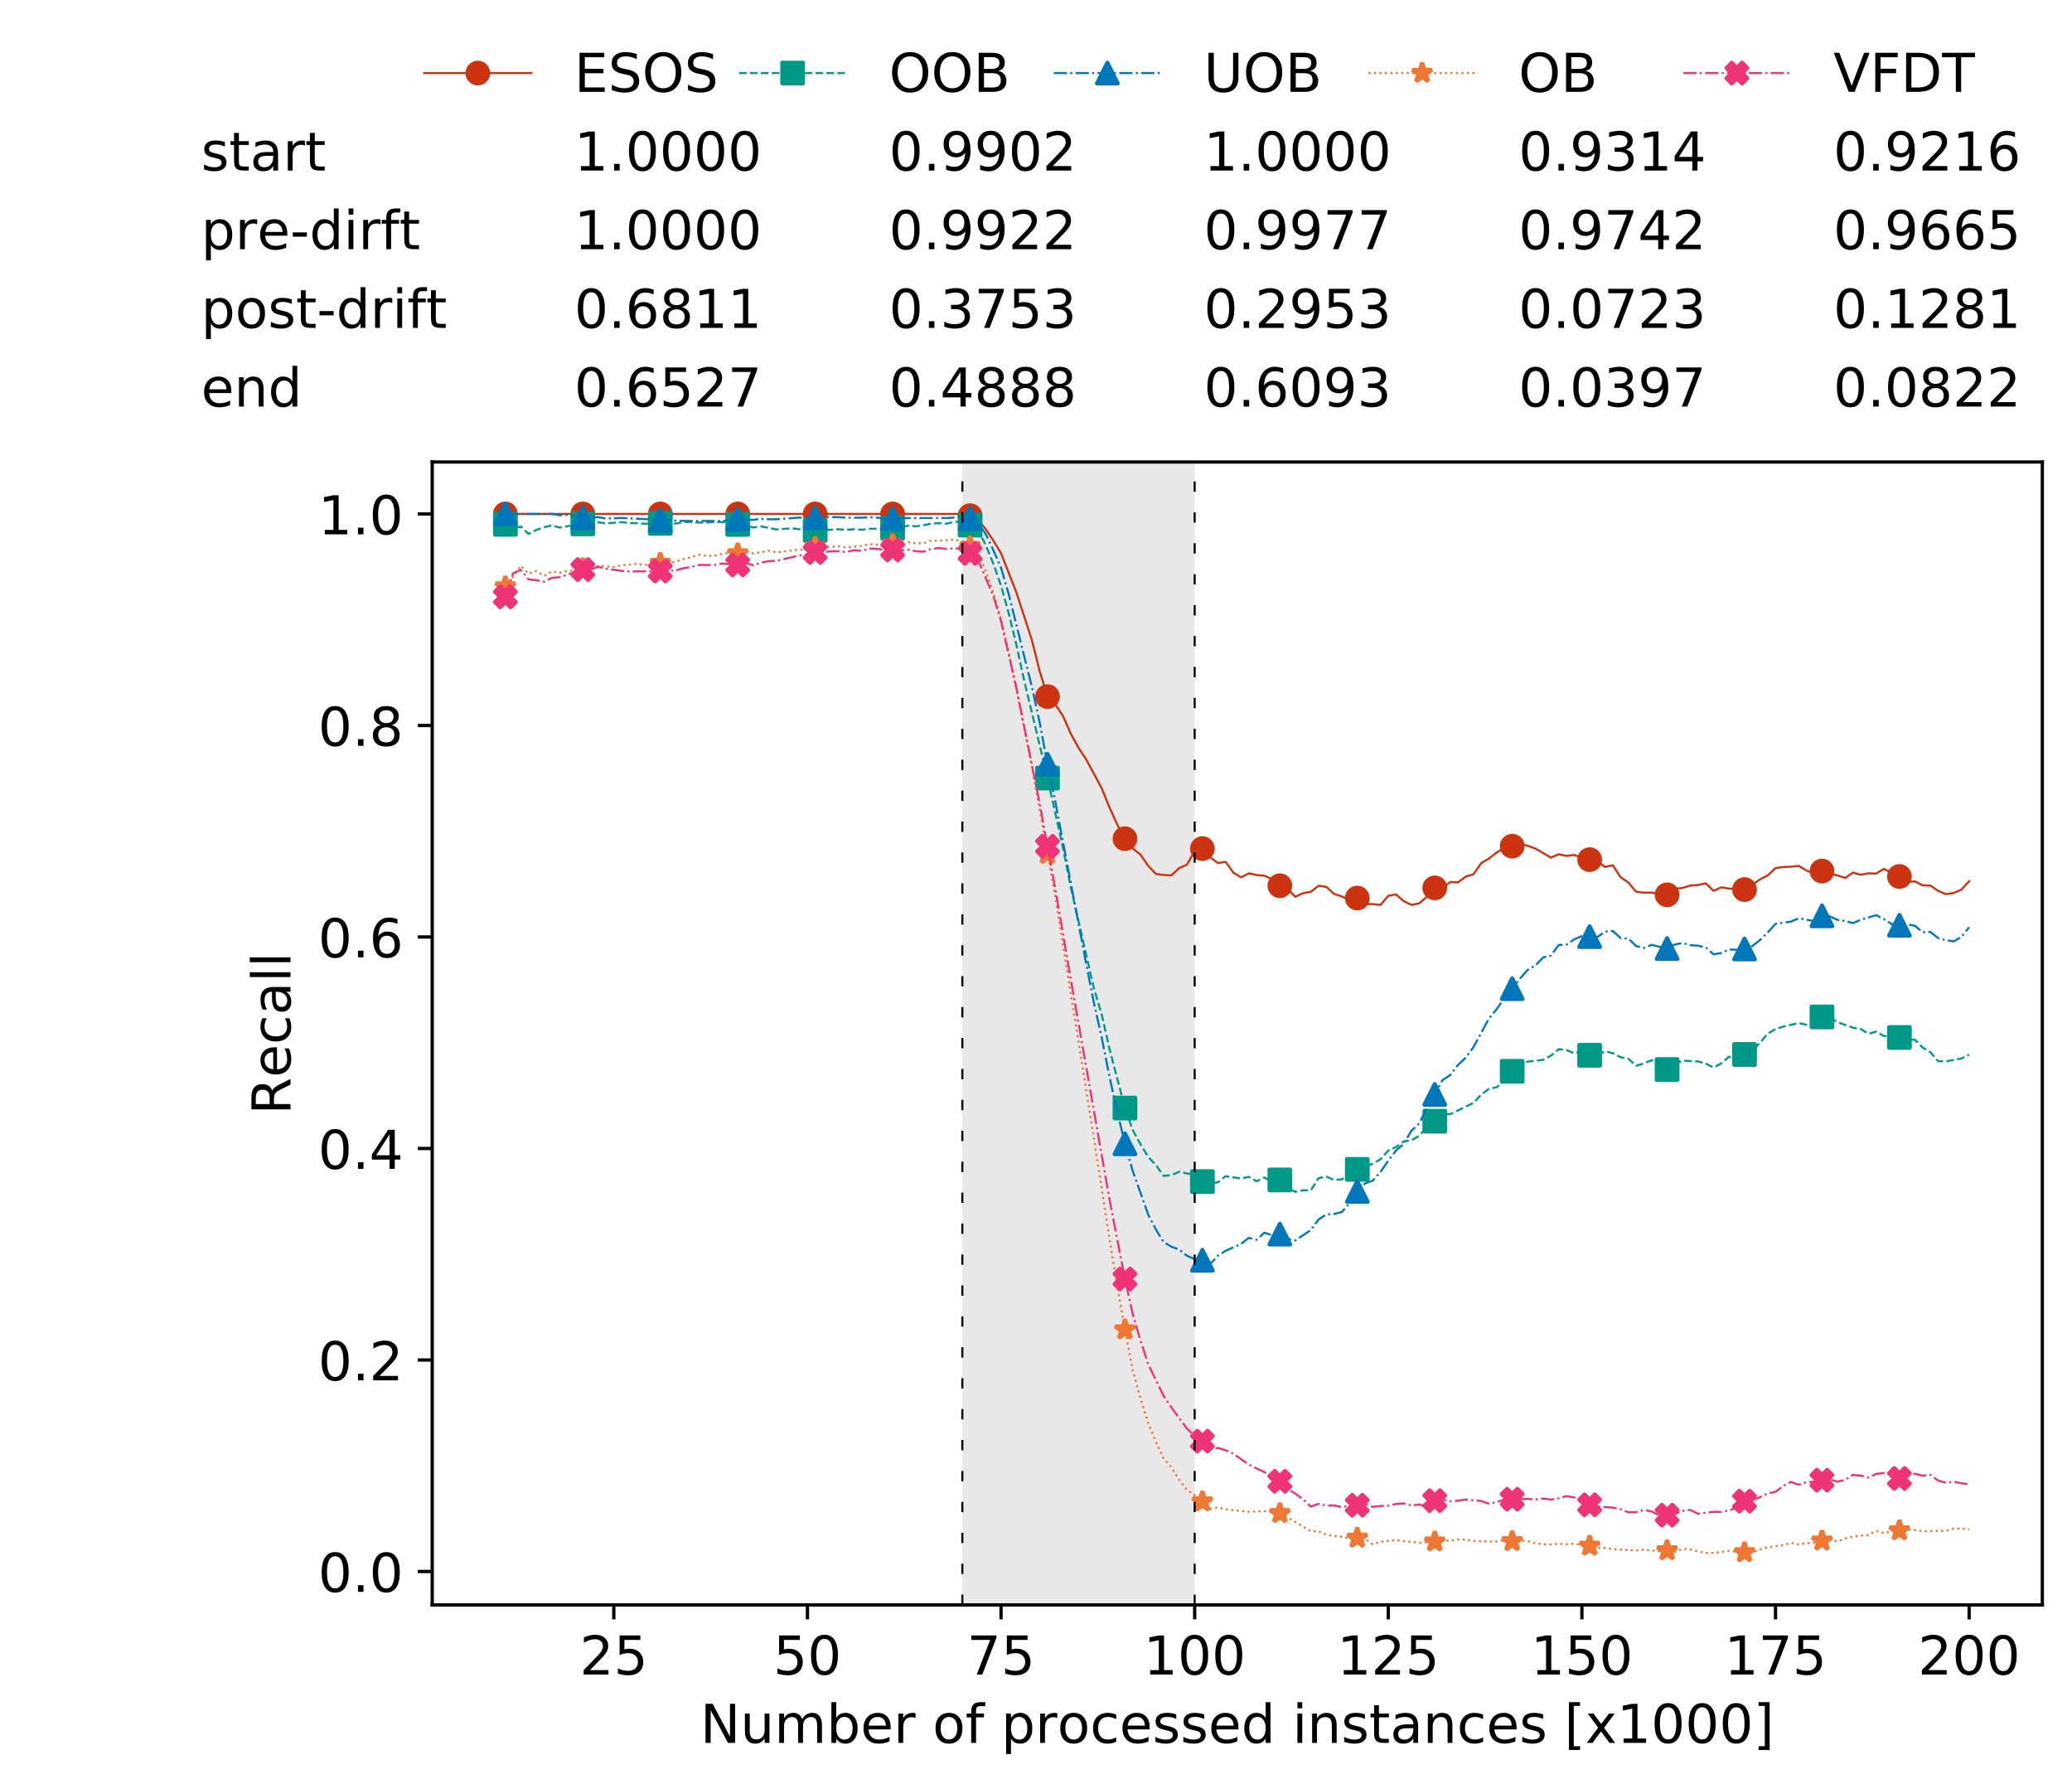 <?xml version="1.0" encoding="utf-8" standalone="no"?>
<!DOCTYPE svg PUBLIC "-//W3C//DTD SVG 1.1//EN"
  "http://www.w3.org/Graphics/SVG/1.1/DTD/svg11.dtd">
<!-- Created with matplotlib (https://matplotlib.org/) -->
<svg height="432.615pt" version="1.1" viewBox="0 0 502.65 432.615" width="502.65pt" xmlns="http://www.w3.org/2000/svg" xmlns:xlink="http://www.w3.org/1999/xlink">
 <defs>
  <style type="text/css">
*{stroke-linecap:butt;stroke-linejoin:round;white-space:pre;}
  </style>
 </defs>
 <g id="figure_1">
  <g id="patch_1">
   <path d="M 0 432.615 
L 502.65 432.615 
L 502.65 0 
L 0 0 
z
" style="fill:#ffffff;"/>
  </g>
  <g id="axes_1">
   <g id="patch_2">
    <path d="M 104.85 389.252 
L 495.45 389.252 
L 495.45 112.052 
L 104.85 112.052 
z
" style="fill:#ffffff;"/>
   </g>
   <g id="patch_3">
    <path clip-path="url(#p89d8aa0d51)" d="M 289.817 389.252 
L 289.817 112.052 
L 233.453 112.052 
L 233.453 389.252 
z
" style="fill:#d3d3d3;opacity:0.5;"/>
   </g>
   <g id="matplotlib.axis_1">
    <g id="xtick_1">
     <g id="line2d_1">
      <defs>
       <path d="M 0 0 
L 0 3.5 
" id="mfe6af2a760" style="stroke:#000000;stroke-width:0.8;"/>
      </defs>
      <g>
       <use style="stroke:#000000;stroke-width:0.8;" x="148.908" xlink:href="#mfe6af2a760" y="389.252"/>
      </g>
     </g>
     <g id="text_1">
      <!-- 25 -->
      <defs>
       <path d="M 19.188 8.297 
L 53.609 8.297 
L 53.609 0 
L 7.328 0 
L 7.328 8.297 
Q 12.938 14.109 22.625 23.891 
Q 32.328 33.688 34.812 36.531 
Q 39.547 41.844 41.422 45.531 
Q 43.312 49.219 43.312 52.781 
Q 43.312 58.594 39.234 62.25 
Q 35.156 65.922 28.609 65.922 
Q 23.969 65.922 18.812 64.312 
Q 13.672 62.703 7.812 59.422 
L 7.812 69.391 
Q 13.766 71.781 18.938 73 
Q 24.125 74.219 28.422 74.219 
Q 39.75 74.219 46.484 68.547 
Q 53.219 62.891 53.219 53.422 
Q 53.219 48.922 51.531 44.891 
Q 49.859 40.875 45.406 35.406 
Q 44.188 33.984 37.641 27.219 
Q 31.109 20.453 19.188 8.297 
z
" id="DejaVuSans-50"/>
       <path d="M 10.797 72.906 
L 49.516 72.906 
L 49.516 64.594 
L 19.828 64.594 
L 19.828 46.734 
Q 21.969 47.469 24.109 47.828 
Q 26.266 48.188 28.422 48.188 
Q 40.625 48.188 47.75 41.5 
Q 54.891 34.812 54.891 23.391 
Q 54.891 11.625 47.562 5.094 
Q 40.234 -1.422 26.906 -1.422 
Q 22.312 -1.422 17.547 -0.641 
Q 12.797 0.141 7.719 1.703 
L 7.719 11.625 
Q 12.109 9.234 16.797 8.062 
Q 21.484 6.891 26.703 6.891 
Q 35.156 6.891 40.078 11.328 
Q 45.016 15.766 45.016 23.391 
Q 45.016 31 40.078 35.438 
Q 35.156 39.891 26.703 39.891 
Q 22.75 39.891 18.812 39.016 
Q 14.891 38.141 10.797 36.281 
z
" id="DejaVuSans-53"/>
      </defs>
      <g transform="translate(140.636 406.13)scale(0.13 -0.13)">
       <use xlink:href="#DejaVuSans-50"/>
       <use x="63.623" xlink:href="#DejaVuSans-53"/>
      </g>
     </g>
    </g>
    <g id="xtick_2">
     <g id="line2d_2">
      <g>
       <use style="stroke:#000000;stroke-width:0.8;" x="195.877" xlink:href="#mfe6af2a760" y="389.252"/>
      </g>
     </g>
     <g id="text_2">
      <!-- 50 -->
      <defs>
       <path d="M 31.781 66.406 
Q 24.172 66.406 20.328 58.906 
Q 16.5 51.422 16.5 36.375 
Q 16.5 21.391 20.328 13.891 
Q 24.172 6.391 31.781 6.391 
Q 39.453 6.391 43.281 13.891 
Q 47.125 21.391 47.125 36.375 
Q 47.125 51.422 43.281 58.906 
Q 39.453 66.406 31.781 66.406 
z
M 31.781 74.219 
Q 44.047 74.219 50.516 64.516 
Q 56.984 54.828 56.984 36.375 
Q 56.984 17.969 50.516 8.266 
Q 44.047 -1.422 31.781 -1.422 
Q 19.531 -1.422 13.062 8.266 
Q 6.594 17.969 6.594 36.375 
Q 6.594 54.828 13.062 64.516 
Q 19.531 74.219 31.781 74.219 
z
" id="DejaVuSans-48"/>
      </defs>
      <g transform="translate(187.606 406.13)scale(0.13 -0.13)">
       <use xlink:href="#DejaVuSans-53"/>
       <use x="63.623" xlink:href="#DejaVuSans-48"/>
      </g>
     </g>
    </g>
    <g id="xtick_3">
     <g id="line2d_3">
      <g>
       <use style="stroke:#000000;stroke-width:0.8;" x="242.847" xlink:href="#mfe6af2a760" y="389.252"/>
      </g>
     </g>
     <g id="text_3">
      <!-- 75 -->
      <defs>
       <path d="M 8.203 72.906 
L 55.078 72.906 
L 55.078 68.703 
L 28.609 0 
L 18.312 0 
L 43.219 64.594 
L 8.203 64.594 
z
" id="DejaVuSans-55"/>
      </defs>
      <g transform="translate(234.576 406.13)scale(0.13 -0.13)">
       <use xlink:href="#DejaVuSans-55"/>
       <use x="63.623" xlink:href="#DejaVuSans-53"/>
      </g>
     </g>
    </g>
    <g id="xtick_4">
     <g id="line2d_4">
      <g>
       <use style="stroke:#000000;stroke-width:0.8;" x="289.817" xlink:href="#mfe6af2a760" y="389.252"/>
      </g>
     </g>
     <g id="text_4">
      <!-- 100 -->
      <defs>
       <path d="M 12.406 8.297 
L 28.516 8.297 
L 28.516 63.922 
L 10.984 60.406 
L 10.984 69.391 
L 28.422 72.906 
L 38.281 72.906 
L 38.281 8.297 
L 54.391 8.297 
L 54.391 0 
L 12.406 0 
z
" id="DejaVuSans-49"/>
      </defs>
      <g transform="translate(277.41 406.13)scale(0.13 -0.13)">
       <use xlink:href="#DejaVuSans-49"/>
       <use x="63.623" xlink:href="#DejaVuSans-48"/>
       <use x="127.246" xlink:href="#DejaVuSans-48"/>
      </g>
     </g>
    </g>
    <g id="xtick_5">
     <g id="line2d_5">
      <g>
       <use style="stroke:#000000;stroke-width:0.8;" x="336.786" xlink:href="#mfe6af2a760" y="389.252"/>
      </g>
     </g>
     <g id="text_5">
      <!-- 125 -->
      <g transform="translate(324.379 406.13)scale(0.13 -0.13)">
       <use xlink:href="#DejaVuSans-49"/>
       <use x="63.623" xlink:href="#DejaVuSans-50"/>
       <use x="127.246" xlink:href="#DejaVuSans-53"/>
      </g>
     </g>
    </g>
    <g id="xtick_6">
     <g id="line2d_6">
      <g>
       <use style="stroke:#000000;stroke-width:0.8;" x="383.756" xlink:href="#mfe6af2a760" y="389.252"/>
      </g>
     </g>
     <g id="text_6">
      <!-- 150 -->
      <g transform="translate(371.349 406.13)scale(0.13 -0.13)">
       <use xlink:href="#DejaVuSans-49"/>
       <use x="63.623" xlink:href="#DejaVuSans-53"/>
       <use x="127.246" xlink:href="#DejaVuSans-48"/>
      </g>
     </g>
    </g>
    <g id="xtick_7">
     <g id="line2d_7">
      <g>
       <use style="stroke:#000000;stroke-width:0.8;" x="430.726" xlink:href="#mfe6af2a760" y="389.252"/>
      </g>
     </g>
     <g id="text_7">
      <!-- 175 -->
      <g transform="translate(418.319 406.13)scale(0.13 -0.13)">
       <use xlink:href="#DejaVuSans-49"/>
       <use x="63.623" xlink:href="#DejaVuSans-55"/>
       <use x="127.246" xlink:href="#DejaVuSans-53"/>
      </g>
     </g>
    </g>
    <g id="xtick_8">
     <g id="line2d_8">
      <g>
       <use style="stroke:#000000;stroke-width:0.8;" x="477.695" xlink:href="#mfe6af2a760" y="389.252"/>
      </g>
     </g>
     <g id="text_8">
      <!-- 200 -->
      <g transform="translate(465.289 406.13)scale(0.13 -0.13)">
       <use xlink:href="#DejaVuSans-50"/>
       <use x="63.623" xlink:href="#DejaVuSans-48"/>
       <use x="127.246" xlink:href="#DejaVuSans-48"/>
      </g>
     </g>
    </g>
    <g id="text_9">
     <!-- Number of processed instances [x1000] -->
     <defs>
      <path d="M 9.812 72.906 
L 23.094 72.906 
L 55.422 11.922 
L 55.422 72.906 
L 64.984 72.906 
L 64.984 0 
L 51.703 0 
L 19.391 60.984 
L 19.391 0 
L 9.812 0 
z
" id="DejaVuSans-78"/>
      <path d="M 8.5 21.578 
L 8.5 54.688 
L 17.484 54.688 
L 17.484 21.922 
Q 17.484 14.156 20.5 10.266 
Q 23.531 6.391 29.594 6.391 
Q 36.859 6.391 41.078 11.031 
Q 45.312 15.672 45.312 23.688 
L 45.312 54.688 
L 54.297 54.688 
L 54.297 0 
L 45.312 0 
L 45.312 8.406 
Q 42.047 3.422 37.719 1 
Q 33.406 -1.422 27.688 -1.422 
Q 18.266 -1.422 13.375 4.438 
Q 8.5 10.297 8.5 21.578 
z
M 31.109 56 
z
" id="DejaVuSans-117"/>
      <path d="M 52 44.188 
Q 55.375 50.25 60.062 53.125 
Q 64.75 56 71.094 56 
Q 79.641 56 84.281 50.016 
Q 88.922 44.047 88.922 33.016 
L 88.922 0 
L 79.891 0 
L 79.891 32.719 
Q 79.891 40.578 77.094 44.375 
Q 74.312 48.188 68.609 48.188 
Q 61.625 48.188 57.562 43.547 
Q 53.516 38.922 53.516 30.906 
L 53.516 0 
L 44.484 0 
L 44.484 32.719 
Q 44.484 40.625 41.703 44.406 
Q 38.922 48.188 33.109 48.188 
Q 26.219 48.188 22.156 43.531 
Q 18.109 38.875 18.109 30.906 
L 18.109 0 
L 9.078 0 
L 9.078 54.688 
L 18.109 54.688 
L 18.109 46.188 
Q 21.188 51.219 25.484 53.609 
Q 29.781 56 35.688 56 
Q 41.656 56 45.828 52.969 
Q 50 49.953 52 44.188 
z
" id="DejaVuSans-109"/>
      <path d="M 48.688 27.297 
Q 48.688 37.203 44.609 42.844 
Q 40.531 48.484 33.406 48.484 
Q 26.266 48.484 22.188 42.844 
Q 18.109 37.203 18.109 27.297 
Q 18.109 17.391 22.188 11.75 
Q 26.266 6.109 33.406 6.109 
Q 40.531 6.109 44.609 11.75 
Q 48.688 17.391 48.688 27.297 
z
M 18.109 46.391 
Q 20.953 51.266 25.266 53.625 
Q 29.594 56 35.594 56 
Q 45.562 56 51.781 48.094 
Q 58.016 40.188 58.016 27.297 
Q 58.016 14.406 51.781 6.484 
Q 45.562 -1.422 35.594 -1.422 
Q 29.594 -1.422 25.266 0.953 
Q 20.953 3.328 18.109 8.203 
L 18.109 0 
L 9.078 0 
L 9.078 75.984 
L 18.109 75.984 
z
" id="DejaVuSans-98"/>
      <path d="M 56.203 29.594 
L 56.203 25.203 
L 14.891 25.203 
Q 15.484 15.922 20.484 11.062 
Q 25.484 6.203 34.422 6.203 
Q 39.594 6.203 44.453 7.469 
Q 49.312 8.734 54.109 11.281 
L 54.109 2.781 
Q 49.266 0.734 44.188 -0.344 
Q 39.109 -1.422 33.891 -1.422 
Q 20.797 -1.422 13.156 6.188 
Q 5.516 13.812 5.516 26.812 
Q 5.516 40.234 12.766 48.109 
Q 20.016 56 32.328 56 
Q 43.359 56 49.781 48.891 
Q 56.203 41.797 56.203 29.594 
z
M 47.219 32.234 
Q 47.125 39.594 43.094 43.984 
Q 39.062 48.391 32.422 48.391 
Q 24.906 48.391 20.391 44.141 
Q 15.875 39.891 15.188 32.172 
z
" id="DejaVuSans-101"/>
      <path d="M 41.109 46.297 
Q 39.594 47.172 37.812 47.578 
Q 36.031 48 33.891 48 
Q 26.266 48 22.188 43.047 
Q 18.109 38.094 18.109 28.812 
L 18.109 0 
L 9.078 0 
L 9.078 54.688 
L 18.109 54.688 
L 18.109 46.188 
Q 20.953 51.172 25.484 53.578 
Q 30.031 56 36.531 56 
Q 37.453 56 38.578 55.875 
Q 39.703 55.766 41.062 55.516 
z
" id="DejaVuSans-114"/>
      <path id="DejaVuSans-32"/>
      <path d="M 30.609 48.391 
Q 23.391 48.391 19.188 42.75 
Q 14.984 37.109 14.984 27.297 
Q 14.984 17.484 19.156 11.844 
Q 23.344 6.203 30.609 6.203 
Q 37.797 6.203 41.984 11.859 
Q 46.188 17.531 46.188 27.297 
Q 46.188 37.016 41.984 42.703 
Q 37.797 48.391 30.609 48.391 
z
M 30.609 56 
Q 42.328 56 49.016 48.375 
Q 55.719 40.766 55.719 27.297 
Q 55.719 13.875 49.016 6.219 
Q 42.328 -1.422 30.609 -1.422 
Q 18.844 -1.422 12.172 6.219 
Q 5.516 13.875 5.516 27.297 
Q 5.516 40.766 12.172 48.375 
Q 18.844 56 30.609 56 
z
" id="DejaVuSans-111"/>
      <path d="M 37.109 75.984 
L 37.109 68.5 
L 28.516 68.5 
Q 23.688 68.5 21.797 66.547 
Q 19.922 64.594 19.922 59.516 
L 19.922 54.688 
L 34.719 54.688 
L 34.719 47.703 
L 19.922 47.703 
L 19.922 0 
L 10.891 0 
L 10.891 47.703 
L 2.297 47.703 
L 2.297 54.688 
L 10.891 54.688 
L 10.891 58.5 
Q 10.891 67.625 15.141 71.797 
Q 19.391 75.984 28.609 75.984 
z
" id="DejaVuSans-102"/>
      <path d="M 18.109 8.203 
L 18.109 -20.797 
L 9.078 -20.797 
L 9.078 54.688 
L 18.109 54.688 
L 18.109 46.391 
Q 20.953 51.266 25.266 53.625 
Q 29.594 56 35.594 56 
Q 45.562 56 51.781 48.094 
Q 58.016 40.188 58.016 27.297 
Q 58.016 14.406 51.781 6.484 
Q 45.562 -1.422 35.594 -1.422 
Q 29.594 -1.422 25.266 0.953 
Q 20.953 3.328 18.109 8.203 
z
M 48.688 27.297 
Q 48.688 37.203 44.609 42.844 
Q 40.531 48.484 33.406 48.484 
Q 26.266 48.484 22.188 42.844 
Q 18.109 37.203 18.109 27.297 
Q 18.109 17.391 22.188 11.75 
Q 26.266 6.109 33.406 6.109 
Q 40.531 6.109 44.609 11.75 
Q 48.688 17.391 48.688 27.297 
z
" id="DejaVuSans-112"/>
      <path d="M 48.781 52.594 
L 48.781 44.188 
Q 44.969 46.297 41.141 47.344 
Q 37.312 48.391 33.406 48.391 
Q 24.656 48.391 19.812 42.844 
Q 14.984 37.312 14.984 27.297 
Q 14.984 17.281 19.812 11.734 
Q 24.656 6.203 33.406 6.203 
Q 37.312 6.203 41.141 7.25 
Q 44.969 8.297 48.781 10.406 
L 48.781 2.094 
Q 45.016 0.344 40.984 -0.531 
Q 36.969 -1.422 32.422 -1.422 
Q 20.062 -1.422 12.781 6.344 
Q 5.516 14.109 5.516 27.297 
Q 5.516 40.672 12.859 48.328 
Q 20.219 56 33.016 56 
Q 37.156 56 41.109 55.141 
Q 45.062 54.297 48.781 52.594 
z
" id="DejaVuSans-99"/>
      <path d="M 44.281 53.078 
L 44.281 44.578 
Q 40.484 46.531 36.375 47.5 
Q 32.281 48.484 27.875 48.484 
Q 21.188 48.484 17.844 46.438 
Q 14.5 44.391 14.5 40.281 
Q 14.5 37.156 16.891 35.375 
Q 19.281 33.594 26.516 31.984 
L 29.594 31.297 
Q 39.156 29.25 43.188 25.516 
Q 47.219 21.781 47.219 15.094 
Q 47.219 7.469 41.188 3.016 
Q 35.156 -1.422 24.609 -1.422 
Q 20.219 -1.422 15.453 -0.562 
Q 10.688 0.297 5.422 2 
L 5.422 11.281 
Q 10.406 8.688 15.234 7.391 
Q 20.062 6.109 24.812 6.109 
Q 31.156 6.109 34.562 8.281 
Q 37.984 10.453 37.984 14.406 
Q 37.984 18.062 35.516 20.016 
Q 33.062 21.969 24.703 23.781 
L 21.578 24.516 
Q 13.234 26.266 9.516 29.906 
Q 5.812 33.547 5.812 39.891 
Q 5.812 47.609 11.281 51.797 
Q 16.75 56 26.812 56 
Q 31.781 56 36.172 55.266 
Q 40.578 54.547 44.281 53.078 
z
" id="DejaVuSans-115"/>
      <path d="M 45.406 46.391 
L 45.406 75.984 
L 54.391 75.984 
L 54.391 0 
L 45.406 0 
L 45.406 8.203 
Q 42.578 3.328 38.25 0.953 
Q 33.938 -1.422 27.875 -1.422 
Q 17.969 -1.422 11.734 6.484 
Q 5.516 14.406 5.516 27.297 
Q 5.516 40.188 11.734 48.094 
Q 17.969 56 27.875 56 
Q 33.938 56 38.25 53.625 
Q 42.578 51.266 45.406 46.391 
z
M 14.797 27.297 
Q 14.797 17.391 18.875 11.75 
Q 22.953 6.109 30.078 6.109 
Q 37.203 6.109 41.297 11.75 
Q 45.406 17.391 45.406 27.297 
Q 45.406 37.203 41.297 42.844 
Q 37.203 48.484 30.078 48.484 
Q 22.953 48.484 18.875 42.844 
Q 14.797 37.203 14.797 27.297 
z
" id="DejaVuSans-100"/>
      <path d="M 9.422 54.688 
L 18.406 54.688 
L 18.406 0 
L 9.422 0 
z
M 9.422 75.984 
L 18.406 75.984 
L 18.406 64.594 
L 9.422 64.594 
z
" id="DejaVuSans-105"/>
      <path d="M 54.891 33.016 
L 54.891 0 
L 45.906 0 
L 45.906 32.719 
Q 45.906 40.484 42.875 44.328 
Q 39.844 48.188 33.797 48.188 
Q 26.516 48.188 22.312 43.547 
Q 18.109 38.922 18.109 30.906 
L 18.109 0 
L 9.078 0 
L 9.078 54.688 
L 18.109 54.688 
L 18.109 46.188 
Q 21.344 51.125 25.703 53.562 
Q 30.078 56 35.797 56 
Q 45.219 56 50.047 50.172 
Q 54.891 44.344 54.891 33.016 
z
" id="DejaVuSans-110"/>
      <path d="M 18.312 70.219 
L 18.312 54.688 
L 36.812 54.688 
L 36.812 47.703 
L 18.312 47.703 
L 18.312 18.016 
Q 18.312 11.328 20.141 9.422 
Q 21.969 7.516 27.594 7.516 
L 36.812 7.516 
L 36.812 0 
L 27.594 0 
Q 17.188 0 13.234 3.875 
Q 9.281 7.766 9.281 18.016 
L 9.281 47.703 
L 2.688 47.703 
L 2.688 54.688 
L 9.281 54.688 
L 9.281 70.219 
z
" id="DejaVuSans-116"/>
      <path d="M 34.281 27.484 
Q 23.391 27.484 19.188 25 
Q 14.984 22.516 14.984 16.5 
Q 14.984 11.719 18.141 8.906 
Q 21.297 6.109 26.703 6.109 
Q 34.188 6.109 38.703 11.406 
Q 43.219 16.703 43.219 25.484 
L 43.219 27.484 
z
M 52.203 31.203 
L 52.203 0 
L 43.219 0 
L 43.219 8.297 
Q 40.141 3.328 35.547 0.953 
Q 30.953 -1.422 24.312 -1.422 
Q 15.922 -1.422 10.953 3.297 
Q 6 8.016 6 15.922 
Q 6 25.141 12.172 29.828 
Q 18.359 34.516 30.609 34.516 
L 43.219 34.516 
L 43.219 35.406 
Q 43.219 41.609 39.141 45 
Q 35.062 48.391 27.688 48.391 
Q 23 48.391 18.547 47.266 
Q 14.109 46.141 10.016 43.891 
L 10.016 52.203 
Q 14.938 54.109 19.578 55.047 
Q 24.219 56 28.609 56 
Q 40.484 56 46.344 49.844 
Q 52.203 43.703 52.203 31.203 
z
" id="DejaVuSans-97"/>
      <path d="M 8.594 75.984 
L 29.297 75.984 
L 29.297 69 
L 17.578 69 
L 17.578 -6.203 
L 29.297 -6.203 
L 29.297 -13.188 
L 8.594 -13.188 
z
" id="DejaVuSans-91"/>
      <path d="M 54.891 54.688 
L 35.109 28.078 
L 55.906 0 
L 45.312 0 
L 29.391 21.484 
L 13.484 0 
L 2.875 0 
L 24.125 28.609 
L 4.688 54.688 
L 15.281 54.688 
L 29.781 35.203 
L 44.281 54.688 
z
" id="DejaVuSans-120"/>
      <path d="M 30.422 75.984 
L 30.422 -13.188 
L 9.719 -13.188 
L 9.719 -6.203 
L 21.391 -6.203 
L 21.391 69 
L 9.719 69 
L 9.719 75.984 
z
" id="DejaVuSans-93"/>
     </defs>
     <g transform="translate(169.881 422.711)scale(0.13 -0.13)">
      <use xlink:href="#DejaVuSans-78"/>
      <use x="74.805" xlink:href="#DejaVuSans-117"/>
      <use x="138.184" xlink:href="#DejaVuSans-109"/>
      <use x="235.596" xlink:href="#DejaVuSans-98"/>
      <use x="299.072" xlink:href="#DejaVuSans-101"/>
      <use x="360.596" xlink:href="#DejaVuSans-114"/>
      <use x="401.709" xlink:href="#DejaVuSans-32"/>
      <use x="433.496" xlink:href="#DejaVuSans-111"/>
      <use x="494.678" xlink:href="#DejaVuSans-102"/>
      <use x="529.883" xlink:href="#DejaVuSans-32"/>
      <use x="561.67" xlink:href="#DejaVuSans-112"/>
      <use x="625.146" xlink:href="#DejaVuSans-114"/>
      <use x="666.229" xlink:href="#DejaVuSans-111"/>
      <use x="727.41" xlink:href="#DejaVuSans-99"/>
      <use x="782.391" xlink:href="#DejaVuSans-101"/>
      <use x="843.914" xlink:href="#DejaVuSans-115"/>
      <use x="896.014" xlink:href="#DejaVuSans-115"/>
      <use x="948.113" xlink:href="#DejaVuSans-101"/>
      <use x="1009.637" xlink:href="#DejaVuSans-100"/>
      <use x="1073.113" xlink:href="#DejaVuSans-32"/>
      <use x="1104.9" xlink:href="#DejaVuSans-105"/>
      <use x="1132.684" xlink:href="#DejaVuSans-110"/>
      <use x="1196.062" xlink:href="#DejaVuSans-115"/>
      <use x="1248.162" xlink:href="#DejaVuSans-116"/>
      <use x="1287.371" xlink:href="#DejaVuSans-97"/>
      <use x="1348.65" xlink:href="#DejaVuSans-110"/>
      <use x="1412.029" xlink:href="#DejaVuSans-99"/>
      <use x="1467.01" xlink:href="#DejaVuSans-101"/>
      <use x="1528.533" xlink:href="#DejaVuSans-115"/>
      <use x="1580.633" xlink:href="#DejaVuSans-32"/>
      <use x="1612.42" xlink:href="#DejaVuSans-91"/>
      <use x="1651.434" xlink:href="#DejaVuSans-120"/>
      <use x="1710.613" xlink:href="#DejaVuSans-49"/>
      <use x="1774.236" xlink:href="#DejaVuSans-48"/>
      <use x="1837.859" xlink:href="#DejaVuSans-48"/>
      <use x="1901.482" xlink:href="#DejaVuSans-48"/>
      <use x="1965.105" xlink:href="#DejaVuSans-93"/>
     </g>
    </g>
   </g>
   <g id="matplotlib.axis_2">
    <g id="ytick_1">
     <g id="line2d_9">
      <defs>
       <path d="M 0 0 
L -3.5 0 
" id="mb4541c580d" style="stroke:#000000;stroke-width:0.8;"/>
      </defs>
      <g>
       <use style="stroke:#000000;stroke-width:0.8;" x="104.85" xlink:href="#mb4541c580d" y="381.141"/>
      </g>
     </g>
     <g id="text_10">
      <!-- 0.0 -->
      <defs>
       <path d="M 10.688 12.406 
L 21 12.406 
L 21 0 
L 10.688 0 
z
" id="DejaVuSans-46"/>
      </defs>
      <g transform="translate(77.176 386.08)scale(0.13 -0.13)">
       <use xlink:href="#DejaVuSans-48"/>
       <use x="63.623" xlink:href="#DejaVuSans-46"/>
       <use x="95.41" xlink:href="#DejaVuSans-48"/>
      </g>
     </g>
    </g>
    <g id="ytick_2">
     <g id="line2d_10">
      <g>
       <use style="stroke:#000000;stroke-width:0.8;" x="104.85" xlink:href="#mb4541c580d" y="329.843"/>
      </g>
     </g>
     <g id="text_11">
      <!-- 0.2 -->
      <g transform="translate(77.176 334.782)scale(0.13 -0.13)">
       <use xlink:href="#DejaVuSans-48"/>
       <use x="63.623" xlink:href="#DejaVuSans-46"/>
       <use x="95.41" xlink:href="#DejaVuSans-50"/>
      </g>
     </g>
    </g>
    <g id="ytick_3">
     <g id="line2d_11">
      <g>
       <use style="stroke:#000000;stroke-width:0.8;" x="104.85" xlink:href="#mb4541c580d" y="278.545"/>
      </g>
     </g>
     <g id="text_12">
      <!-- 0.4 -->
      <defs>
       <path d="M 37.797 64.312 
L 12.891 25.391 
L 37.797 25.391 
z
M 35.203 72.906 
L 47.609 72.906 
L 47.609 25.391 
L 58.016 25.391 
L 58.016 17.188 
L 47.609 17.188 
L 47.609 0 
L 37.797 0 
L 37.797 17.188 
L 4.891 17.188 
L 4.891 26.703 
z
" id="DejaVuSans-52"/>
      </defs>
      <g transform="translate(77.176 283.484)scale(0.13 -0.13)">
       <use xlink:href="#DejaVuSans-48"/>
       <use x="63.623" xlink:href="#DejaVuSans-46"/>
       <use x="95.41" xlink:href="#DejaVuSans-52"/>
      </g>
     </g>
    </g>
    <g id="ytick_4">
     <g id="line2d_12">
      <g>
       <use style="stroke:#000000;stroke-width:0.8;" x="104.85" xlink:href="#mb4541c580d" y="227.247"/>
      </g>
     </g>
     <g id="text_13">
      <!-- 0.6 -->
      <defs>
       <path d="M 33.016 40.375 
Q 26.375 40.375 22.484 35.828 
Q 18.609 31.297 18.609 23.391 
Q 18.609 15.531 22.484 10.953 
Q 26.375 6.391 33.016 6.391 
Q 39.656 6.391 43.531 10.953 
Q 47.406 15.531 47.406 23.391 
Q 47.406 31.297 43.531 35.828 
Q 39.656 40.375 33.016 40.375 
z
M 52.594 71.297 
L 52.594 62.312 
Q 48.875 64.062 45.094 64.984 
Q 41.312 65.922 37.594 65.922 
Q 27.828 65.922 22.672 59.328 
Q 17.531 52.734 16.797 39.406 
Q 19.672 43.656 24.016 45.922 
Q 28.375 48.188 33.594 48.188 
Q 44.578 48.188 50.953 41.516 
Q 57.328 34.859 57.328 23.391 
Q 57.328 12.156 50.688 5.359 
Q 44.047 -1.422 33.016 -1.422 
Q 20.359 -1.422 13.672 8.266 
Q 6.984 17.969 6.984 36.375 
Q 6.984 53.656 15.188 63.938 
Q 23.391 74.219 37.203 74.219 
Q 40.922 74.219 44.703 73.484 
Q 48.484 72.75 52.594 71.297 
z
" id="DejaVuSans-54"/>
      </defs>
      <g transform="translate(77.176 232.186)scale(0.13 -0.13)">
       <use xlink:href="#DejaVuSans-48"/>
       <use x="63.623" xlink:href="#DejaVuSans-46"/>
       <use x="95.41" xlink:href="#DejaVuSans-54"/>
      </g>
     </g>
    </g>
    <g id="ytick_5">
     <g id="line2d_13">
      <g>
       <use style="stroke:#000000;stroke-width:0.8;" x="104.85" xlink:href="#mb4541c580d" y="175.95"/>
      </g>
     </g>
     <g id="text_14">
      <!-- 0.8 -->
      <defs>
       <path d="M 31.781 34.625 
Q 24.75 34.625 20.719 30.859 
Q 16.703 27.094 16.703 20.516 
Q 16.703 13.922 20.719 10.156 
Q 24.75 6.391 31.781 6.391 
Q 38.812 6.391 42.859 10.172 
Q 46.922 13.969 46.922 20.516 
Q 46.922 27.094 42.891 30.859 
Q 38.875 34.625 31.781 34.625 
z
M 21.922 38.812 
Q 15.578 40.375 12.031 44.719 
Q 8.5 49.078 8.5 55.328 
Q 8.5 64.062 14.719 69.141 
Q 20.953 74.219 31.781 74.219 
Q 42.672 74.219 48.875 69.141 
Q 55.078 64.062 55.078 55.328 
Q 55.078 49.078 51.531 44.719 
Q 48 40.375 41.703 38.812 
Q 48.828 37.156 52.797 32.312 
Q 56.781 27.484 56.781 20.516 
Q 56.781 9.906 50.312 4.234 
Q 43.844 -1.422 31.781 -1.422 
Q 19.734 -1.422 13.25 4.234 
Q 6.781 9.906 6.781 20.516 
Q 6.781 27.484 10.781 32.312 
Q 14.797 37.156 21.922 38.812 
z
M 18.312 54.391 
Q 18.312 48.734 21.844 45.562 
Q 25.391 42.391 31.781 42.391 
Q 38.141 42.391 41.719 45.562 
Q 45.312 48.734 45.312 54.391 
Q 45.312 60.062 41.719 63.234 
Q 38.141 66.406 31.781 66.406 
Q 25.391 66.406 21.844 63.234 
Q 18.312 60.062 18.312 54.391 
z
" id="DejaVuSans-56"/>
      </defs>
      <g transform="translate(77.176 180.889)scale(0.13 -0.13)">
       <use xlink:href="#DejaVuSans-48"/>
       <use x="63.623" xlink:href="#DejaVuSans-46"/>
       <use x="95.41" xlink:href="#DejaVuSans-56"/>
      </g>
     </g>
    </g>
    <g id="ytick_6">
     <g id="line2d_14">
      <g>
       <use style="stroke:#000000;stroke-width:0.8;" x="104.85" xlink:href="#mb4541c580d" y="124.652"/>
      </g>
     </g>
     <g id="text_15">
      <!-- 1.0 -->
      <g transform="translate(77.176 129.591)scale(0.13 -0.13)">
       <use xlink:href="#DejaVuSans-49"/>
       <use x="63.623" xlink:href="#DejaVuSans-46"/>
       <use x="95.41" xlink:href="#DejaVuSans-48"/>
      </g>
     </g>
    </g>
    <g id="text_16">
     <!-- Recall -->
     <defs>
      <path d="M 44.391 34.188 
Q 47.562 33.109 50.562 29.594 
Q 53.562 26.078 56.594 19.922 
L 66.609 0 
L 56 0 
L 46.688 18.703 
Q 43.062 26.031 39.672 28.422 
Q 36.281 30.812 30.422 30.812 
L 19.672 30.812 
L 19.672 0 
L 9.812 0 
L 9.812 72.906 
L 32.078 72.906 
Q 44.578 72.906 50.734 67.672 
Q 56.891 62.453 56.891 51.906 
Q 56.891 45.016 53.688 40.469 
Q 50.484 35.938 44.391 34.188 
z
M 19.672 64.797 
L 19.672 38.922 
L 32.078 38.922 
Q 39.203 38.922 42.844 42.219 
Q 46.484 45.516 46.484 51.906 
Q 46.484 58.297 42.844 61.547 
Q 39.203 64.797 32.078 64.797 
z
" id="DejaVuSans-82"/>
      <path d="M 9.422 75.984 
L 18.406 75.984 
L 18.406 0 
L 9.422 0 
z
" id="DejaVuSans-108"/>
     </defs>
     <g transform="translate(70.472 270.333)rotate(-90)scale(0.13 -0.13)">
      <use xlink:href="#DejaVuSans-82"/>
      <use x="69.42" xlink:href="#DejaVuSans-101"/>
      <use x="130.943" xlink:href="#DejaVuSans-99"/>
      <use x="185.924" xlink:href="#DejaVuSans-97"/>
      <use x="247.203" xlink:href="#DejaVuSans-108"/>
      <use x="274.986" xlink:href="#DejaVuSans-108"/>
     </g>
    </g>
   </g>
   <g id="line2d_15"/>
   <g id="line2d_16"/>
   <g id="line2d_17"/>
   <g id="line2d_18"/>
   <g id="line2d_19"/>
   <g id="line2d_20">
    <path clip-path="url(#p89d8aa0d51)" d="M 122.605 124.652 
L 233.453 124.652 
L 235.332 125.07 
L 237.211 126.025 
L 239.089 128.275 
L 240.968 131.096 
L 242.847 134.169 
L 246.605 143.787 
L 250.362 155.357 
L 252.241 162.858 
L 254.12 168.957 
L 255.998 170.807 
L 257.877 173.669 
L 259.756 177.944 
L 261.635 181.356 
L 263.514 184.206 
L 267.271 191.188 
L 269.15 195.819 
L 271.029 199.965 
L 272.908 203.42 
L 274.786 205.795 
L 276.665 207.264 
L 278.544 209.981 
L 280.423 211.978 
L 282.302 212.208 
L 284.18 212.307 
L 286.059 210.544 
L 287.938 209.717 
L 289.817 206.44 
L 291.695 205.818 
L 293.574 207.905 
L 295.453 209.317 
L 297.332 209.041 
L 299.211 211.644 
L 301.089 212.793 
L 302.968 211.823 
L 304.847 212.228 
L 306.726 212.39 
L 308.605 213.224 
L 310.483 214.823 
L 312.362 215.607 
L 314.241 217.499 
L 316.12 216.615 
L 317.998 216.295 
L 319.877 214.83 
L 321.756 215.091 
L 323.635 216.805 
L 325.514 217.428 
L 327.392 218.282 
L 329.271 217.813 
L 331.15 219.234 
L 333.029 219.279 
L 334.908 219.481 
L 336.786 217.271 
L 338.665 216.936 
L 340.544 218.573 
L 342.423 219.479 
L 344.302 219.086 
L 346.18 217.474 
L 348.059 215.345 
L 349.938 215.385 
L 351.817 213.923 
L 353.695 214.023 
L 355.574 212.607 
L 357.453 212.046 
L 359.332 209.35 
L 361.211 208.232 
L 363.089 206.762 
L 364.968 205.698 
L 366.847 205.224 
L 368.726 204.612 
L 370.605 205.14 
L 372.483 205.795 
L 376.241 208.004 
L 378.12 207.195 
L 379.998 207.594 
L 381.877 207.347 
L 383.756 208.006 
L 385.635 208.496 
L 387.514 208.853 
L 389.392 210.261 
L 391.271 209.868 
L 393.15 212.755 
L 395.029 214.042 
L 396.908 216.275 
L 398.786 216.5 
L 400.665 216.476 
L 402.544 216.91 
L 404.423 217.022 
L 406.302 215.546 
L 408.18 215.361 
L 410.059 214.78 
L 411.938 214.646 
L 413.817 214.242 
L 415.695 216.063 
L 417.574 215.208 
L 419.453 215.516 
L 421.332 215.513 
L 423.211 215.758 
L 425.089 214.614 
L 426.968 213.283 
L 428.847 212.326 
L 430.726 210.543 
L 432.605 210.27 
L 434.483 210.212 
L 436.362 210.01 
L 438.241 211.142 
L 440.12 211.939 
L 441.998 211.27 
L 443.877 211.887 
L 445.756 212.327 
L 447.635 212.925 
L 449.514 211.649 
L 451.392 212.162 
L 453.271 211.814 
L 455.15 211.867 
L 457.029 210.731 
L 458.908 211.721 
L 460.786 212.581 
L 462.665 213.926 
L 464.544 213.769 
L 466.423 214.724 
L 468.302 214.78 
L 470.18 216.081 
L 472.059 216.865 
L 473.938 216.595 
L 475.817 215.768 
L 477.695 213.727 
L 477.695 213.727 
" style="fill:none;stroke:#cc3311;stroke-linecap:square;stroke-width:0.5;"/>
    <defs>
     <path d="M 0 2.5 
C 0.663 2.5 1.299 2.237 1.768 1.768 
C 2.237 1.299 2.5 0.663 2.5 0 
C 2.5 -0.663 2.237 -1.299 1.768 -1.768 
C 1.299 -2.237 0.663 -2.5 0 -2.5 
C -0.663 -2.5 -1.299 -2.237 -1.768 -1.768 
C -2.237 -1.299 -2.5 -0.663 -2.5 0 
C -2.5 0.663 -2.237 1.299 -1.768 1.768 
C -1.299 2.237 -0.663 2.5 0 2.5 
z
" id="m319a47066f" style="stroke:#cc3311;"/>
    </defs>
    <g clip-path="url(#p89d8aa0d51)">
     <use style="fill:#cc3311;stroke:#cc3311;" x="122.605" xlink:href="#m319a47066f" y="124.652"/>
     <use style="fill:#cc3311;stroke:#cc3311;" x="141.392" xlink:href="#m319a47066f" y="124.652"/>
     <use style="fill:#cc3311;stroke:#cc3311;" x="160.18" xlink:href="#m319a47066f" y="124.652"/>
     <use style="fill:#cc3311;stroke:#cc3311;" x="178.968" xlink:href="#m319a47066f" y="124.652"/>
     <use style="fill:#cc3311;stroke:#cc3311;" x="197.756" xlink:href="#m319a47066f" y="124.652"/>
     <use style="fill:#cc3311;stroke:#cc3311;" x="216.544" xlink:href="#m319a47066f" y="124.652"/>
     <use style="fill:#cc3311;stroke:#cc3311;" x="235.332" xlink:href="#m319a47066f" y="125.07"/>
     <use style="fill:#cc3311;stroke:#cc3311;" x="254.12" xlink:href="#m319a47066f" y="168.957"/>
     <use style="fill:#cc3311;stroke:#cc3311;" x="272.908" xlink:href="#m319a47066f" y="203.42"/>
     <use style="fill:#cc3311;stroke:#cc3311;" x="291.695" xlink:href="#m319a47066f" y="205.818"/>
     <use style="fill:#cc3311;stroke:#cc3311;" x="310.483" xlink:href="#m319a47066f" y="214.823"/>
     <use style="fill:#cc3311;stroke:#cc3311;" x="329.271" xlink:href="#m319a47066f" y="217.813"/>
     <use style="fill:#cc3311;stroke:#cc3311;" x="348.059" xlink:href="#m319a47066f" y="215.345"/>
     <use style="fill:#cc3311;stroke:#cc3311;" x="366.847" xlink:href="#m319a47066f" y="205.224"/>
     <use style="fill:#cc3311;stroke:#cc3311;" x="385.635" xlink:href="#m319a47066f" y="208.496"/>
     <use style="fill:#cc3311;stroke:#cc3311;" x="404.423" xlink:href="#m319a47066f" y="217.022"/>
     <use style="fill:#cc3311;stroke:#cc3311;" x="423.211" xlink:href="#m319a47066f" y="215.758"/>
     <use style="fill:#cc3311;stroke:#cc3311;" x="441.998" xlink:href="#m319a47066f" y="211.27"/>
     <use style="fill:#cc3311;stroke:#cc3311;" x="460.786" xlink:href="#m319a47066f" y="212.581"/>
    </g>
   </g>
   <g id="line2d_21"/>
   <g id="line2d_22"/>
   <g id="line2d_23"/>
   <g id="line2d_24"/>
   <g id="line2d_25">
    <path clip-path="url(#p89d8aa0d51)" d="M 122.605 127.166 
L 124.483 128.064 
L 126.362 127.726 
L 128.241 129.497 
L 130.12 128.528 
L 131.998 127.882 
L 133.877 127.42 
L 135.756 127.965 
L 139.514 127.302 
L 145.15 126.691 
L 147.029 126.939 
L 150.786 126.653 
L 152.665 126.856 
L 154.544 126.887 
L 156.423 127.034 
L 158.302 126.915 
L 163.938 126.982 
L 165.817 126.597 
L 167.695 126.597 
L 169.574 126.743 
L 171.453 126.743 
L 173.332 126.624 
L 175.211 126.624 
L 180.847 127.435 
L 182.726 127.937 
L 184.605 127.662 
L 188.362 128.417 
L 192.12 128.12 
L 195.877 128.639 
L 199.635 128.6 
L 203.392 128.362 
L 205.271 128.502 
L 207.15 128.357 
L 209.029 128.492 
L 210.908 128.254 
L 212.786 128.254 
L 214.665 128.408 
L 220.302 127.514 
L 222.18 127.64 
L 224.059 127.39 
L 225.938 127.002 
L 227.817 126.887 
L 229.695 127.009 
L 231.574 126.521 
L 233.453 126.662 
L 235.332 127.36 
L 237.211 128.489 
L 239.089 132.089 
L 240.968 136.706 
L 242.847 142.042 
L 244.726 148.799 
L 246.605 156.556 
L 248.483 165.152 
L 254.12 188.707 
L 257.877 205.668 
L 259.756 215.161 
L 265.392 239.807 
L 267.271 246.036 
L 269.15 254.348 
L 272.908 268.743 
L 274.786 274.038 
L 276.665 277.491 
L 278.544 280.598 
L 280.423 282.577 
L 282.302 285.192 
L 284.18 285.016 
L 286.059 284.192 
L 287.938 284.606 
L 289.817 284.888 
L 291.695 286.575 
L 293.574 287.082 
L 295.453 286.749 
L 297.332 285.267 
L 301.089 285.829 
L 302.968 285.429 
L 304.847 286.503 
L 306.726 285.575 
L 308.605 286.704 
L 310.483 286.173 
L 312.362 288.225 
L 314.241 289.053 
L 316.12 288.672 
L 317.998 288.697 
L 319.877 285.738 
L 321.756 285.365 
L 323.635 286.188 
L 325.514 286.04 
L 329.271 283.613 
L 331.15 283.039 
L 333.029 282.209 
L 334.908 281.149 
L 336.786 279.034 
L 338.665 278.196 
L 340.544 276.832 
L 342.423 276.555 
L 344.302 275.458 
L 346.18 273.289 
L 348.059 271.932 
L 349.938 270.183 
L 351.817 270.222 
L 357.453 267.493 
L 359.332 265.47 
L 361.211 264.074 
L 363.089 263.706 
L 364.968 262.044 
L 366.847 259.83 
L 368.726 258.186 
L 370.605 257.486 
L 374.362 257.047 
L 376.241 256.024 
L 378.12 254.462 
L 379.998 254.659 
L 381.877 255.457 
L 383.756 254.987 
L 385.635 255.944 
L 387.514 255.888 
L 389.392 254.949 
L 391.271 255.462 
L 393.15 256.413 
L 395.029 256.778 
L 396.908 258.49 
L 398.786 257.928 
L 400.665 257.128 
L 402.544 258.103 
L 404.423 259.404 
L 406.302 258.013 
L 408.18 257.247 
L 411.938 257.43 
L 413.817 257.969 
L 415.695 258.912 
L 417.574 257.905 
L 419.453 256.285 
L 421.332 256.435 
L 423.211 255.75 
L 425.089 254.775 
L 426.968 252.894 
L 428.847 250.68 
L 430.726 249.6 
L 432.605 248.978 
L 436.362 248.139 
L 438.241 248.543 
L 440.12 248.267 
L 441.998 246.639 
L 443.877 246.803 
L 445.756 247.911 
L 449.514 249.261 
L 451.392 249.552 
L 453.271 250.762 
L 455.15 250.194 
L 457.029 251.261 
L 458.908 251.377 
L 460.786 251.628 
L 462.665 252.109 
L 464.544 252.188 
L 466.423 254.076 
L 468.302 255.199 
L 470.18 257.383 
L 472.059 257.431 
L 475.817 256.717 
L 477.695 255.769 
L 477.695 255.769 
" style="fill:none;stroke:#009988;stroke-dasharray:1.85,0.8;stroke-dashoffset:0;stroke-width:0.5;"/>
    <defs>
     <path d="M -2.5 2.5 
L 2.5 2.5 
L 2.5 -2.5 
L -2.5 -2.5 
z
" id="mabe4483979" style="stroke:#009988;stroke-linejoin:miter;"/>
    </defs>
    <g clip-path="url(#p89d8aa0d51)">
     <use style="fill:#009988;stroke:#009988;stroke-linejoin:miter;" x="122.605" xlink:href="#mabe4483979" y="127.166"/>
     <use style="fill:#009988;stroke:#009988;stroke-linejoin:miter;" x="141.392" xlink:href="#mabe4483979" y="127.061"/>
     <use style="fill:#009988;stroke:#009988;stroke-linejoin:miter;" x="160.18" xlink:href="#mabe4483979" y="126.926"/>
     <use style="fill:#009988;stroke:#009988;stroke-linejoin:miter;" x="178.968" xlink:href="#mabe4483979" y="127.188"/>
     <use style="fill:#009988;stroke:#009988;stroke-linejoin:miter;" x="197.756" xlink:href="#mabe4483979" y="128.641"/>
     <use style="fill:#009988;stroke:#009988;stroke-linejoin:miter;" x="216.544" xlink:href="#mabe4483979" y="128.129"/>
     <use style="fill:#009988;stroke:#009988;stroke-linejoin:miter;" x="235.332" xlink:href="#mabe4483979" y="127.36"/>
     <use style="fill:#009988;stroke:#009988;stroke-linejoin:miter;" x="254.12" xlink:href="#mabe4483979" y="188.707"/>
     <use style="fill:#009988;stroke:#009988;stroke-linejoin:miter;" x="272.908" xlink:href="#mabe4483979" y="268.743"/>
     <use style="fill:#009988;stroke:#009988;stroke-linejoin:miter;" x="291.695" xlink:href="#mabe4483979" y="286.575"/>
     <use style="fill:#009988;stroke:#009988;stroke-linejoin:miter;" x="310.483" xlink:href="#mabe4483979" y="286.173"/>
     <use style="fill:#009988;stroke:#009988;stroke-linejoin:miter;" x="329.271" xlink:href="#mabe4483979" y="283.613"/>
     <use style="fill:#009988;stroke:#009988;stroke-linejoin:miter;" x="348.059" xlink:href="#mabe4483979" y="271.932"/>
     <use style="fill:#009988;stroke:#009988;stroke-linejoin:miter;" x="366.847" xlink:href="#mabe4483979" y="259.83"/>
     <use style="fill:#009988;stroke:#009988;stroke-linejoin:miter;" x="385.635" xlink:href="#mabe4483979" y="255.944"/>
     <use style="fill:#009988;stroke:#009988;stroke-linejoin:miter;" x="404.423" xlink:href="#mabe4483979" y="259.404"/>
     <use style="fill:#009988;stroke:#009988;stroke-linejoin:miter;" x="423.211" xlink:href="#mabe4483979" y="255.75"/>
     <use style="fill:#009988;stroke:#009988;stroke-linejoin:miter;" x="441.998" xlink:href="#mabe4483979" y="246.639"/>
     <use style="fill:#009988;stroke:#009988;stroke-linejoin:miter;" x="460.786" xlink:href="#mabe4483979" y="251.628"/>
    </g>
   </g>
   <g id="line2d_26"/>
   <g id="line2d_27"/>
   <g id="line2d_28"/>
   <g id="line2d_29"/>
   <g id="line2d_30">
    <path clip-path="url(#p89d8aa0d51)" d="M 122.605 124.652 
L 133.877 124.652 
L 135.756 124.949 
L 137.635 124.916 
L 139.514 125.162 
L 141.392 125.569 
L 145.15 125.427 
L 147.029 125.766 
L 150.786 125.627 
L 165.817 126.351 
L 175.211 126.351 
L 177.089 126.214 
L 178.968 125.965 
L 180.847 126.089 
L 182.726 126.089 
L 184.605 125.813 
L 186.483 125.935 
L 188.362 125.935 
L 193.998 125.531 
L 195.877 125.694 
L 199.635 125.42 
L 203.392 125.42 
L 205.271 125.561 
L 209.029 125.561 
L 210.908 125.442 
L 212.786 125.548 
L 214.665 125.767 
L 216.544 125.767 
L 218.423 125.644 
L 229.695 125.639 
L 231.574 125.516 
L 233.453 125.235 
L 235.332 125.792 
L 237.211 126.747 
L 239.089 129.447 
L 240.968 133.423 
L 242.847 137.69 
L 244.726 144.171 
L 248.483 159.251 
L 250.362 166.729 
L 252.241 175.342 
L 254.12 185.351 
L 255.998 194.353 
L 263.514 233.835 
L 265.392 243.334 
L 267.271 251.64 
L 269.15 261.139 
L 271.029 269.559 
L 272.908 277.418 
L 274.786 283.985 
L 278.544 294.57 
L 280.423 298.214 
L 282.302 301.228 
L 284.18 302.377 
L 286.059 303.046 
L 287.938 304.563 
L 289.817 305.387 
L 291.695 305.664 
L 293.574 306.566 
L 295.453 304.564 
L 297.332 303.358 
L 301.089 301.674 
L 302.968 300.223 
L 304.847 300.693 
L 306.726 298.965 
L 308.605 299.598 
L 310.483 299.314 
L 312.362 300.503 
L 314.241 300.84 
L 317.998 298.338 
L 319.877 295.769 
L 321.756 294.526 
L 323.635 294.428 
L 325.514 293.961 
L 327.392 291.796 
L 329.271 288.96 
L 331.15 287.011 
L 333.029 286.34 
L 334.908 284.23 
L 336.786 281.489 
L 338.665 279.052 
L 340.544 277.415 
L 342.423 274.212 
L 344.302 272.474 
L 346.18 268.552 
L 348.059 265.437 
L 349.938 261.978 
L 351.817 260.729 
L 353.695 258.293 
L 355.574 256.526 
L 357.453 253.943 
L 361.211 247.044 
L 363.089 244.743 
L 364.968 242.044 
L 366.847 239.79 
L 368.726 237.35 
L 370.605 235.221 
L 372.483 234.149 
L 374.362 232.204 
L 376.241 231.761 
L 378.12 229.196 
L 379.998 229.104 
L 381.877 227.832 
L 383.756 227.027 
L 387.514 227.266 
L 389.392 225.942 
L 391.271 225.8 
L 393.15 227.528 
L 395.029 227.625 
L 396.908 229.459 
L 398.786 229.909 
L 400.665 229.17 
L 404.423 230.07 
L 406.302 229.082 
L 408.18 228.713 
L 410.059 229.225 
L 411.938 229.366 
L 413.817 229.791 
L 415.695 231.46 
L 417.574 231.14 
L 419.453 230.279 
L 421.332 230.356 
L 423.211 230.157 
L 425.089 229.45 
L 426.968 227.98 
L 428.847 226.127 
L 430.726 224.083 
L 434.483 223.516 
L 436.362 222.709 
L 440.12 223.414 
L 441.998 222.12 
L 443.877 222.257 
L 445.756 223.091 
L 447.635 223.378 
L 449.514 223.887 
L 451.392 223.086 
L 455.15 221.951 
L 457.029 222.917 
L 458.908 224.112 
L 460.786 224.413 
L 462.665 224.214 
L 464.544 224.528 
L 466.423 226.099 
L 468.302 226.041 
L 470.18 227.523 
L 472.059 228.022 
L 473.938 228.316 
L 475.817 227.264 
L 477.695 224.874 
L 477.695 224.874 
" style="fill:none;stroke:#0077bb;stroke-dasharray:3.2,0.8,0.5,0.8;stroke-dashoffset:0;stroke-width:0.5;"/>
    <defs>
     <path d="M 0 -2.5 
L -2.5 2.5 
L 2.5 2.5 
z
" id="m54121262c7" style="stroke:#0077bb;stroke-linejoin:miter;"/>
    </defs>
    <g clip-path="url(#p89d8aa0d51)">
     <use style="fill:#0077bb;stroke:#0077bb;stroke-linejoin:miter;" x="122.605" xlink:href="#m54121262c7" y="124.652"/>
     <use style="fill:#0077bb;stroke:#0077bb;stroke-linejoin:miter;" x="141.392" xlink:href="#m54121262c7" y="125.569"/>
     <use style="fill:#0077bb;stroke:#0077bb;stroke-linejoin:miter;" x="160.18" xlink:href="#m54121262c7" y="126.213"/>
     <use style="fill:#0077bb;stroke:#0077bb;stroke-linejoin:miter;" x="178.968" xlink:href="#m54121262c7" y="125.965"/>
     <use style="fill:#0077bb;stroke:#0077bb;stroke-linejoin:miter;" x="197.756" xlink:href="#m54121262c7" y="125.558"/>
     <use style="fill:#0077bb;stroke:#0077bb;stroke-linejoin:miter;" x="216.544" xlink:href="#m54121262c7" y="125.767"/>
     <use style="fill:#0077bb;stroke:#0077bb;stroke-linejoin:miter;" x="235.332" xlink:href="#m54121262c7" y="125.792"/>
     <use style="fill:#0077bb;stroke:#0077bb;stroke-linejoin:miter;" x="254.12" xlink:href="#m54121262c7" y="185.351"/>
     <use style="fill:#0077bb;stroke:#0077bb;stroke-linejoin:miter;" x="272.908" xlink:href="#m54121262c7" y="277.418"/>
     <use style="fill:#0077bb;stroke:#0077bb;stroke-linejoin:miter;" x="291.695" xlink:href="#m54121262c7" y="305.664"/>
     <use style="fill:#0077bb;stroke:#0077bb;stroke-linejoin:miter;" x="310.483" xlink:href="#m54121262c7" y="299.314"/>
     <use style="fill:#0077bb;stroke:#0077bb;stroke-linejoin:miter;" x="329.271" xlink:href="#m54121262c7" y="288.96"/>
     <use style="fill:#0077bb;stroke:#0077bb;stroke-linejoin:miter;" x="348.059" xlink:href="#m54121262c7" y="265.437"/>
     <use style="fill:#0077bb;stroke:#0077bb;stroke-linejoin:miter;" x="366.847" xlink:href="#m54121262c7" y="239.79"/>
     <use style="fill:#0077bb;stroke:#0077bb;stroke-linejoin:miter;" x="385.635" xlink:href="#m54121262c7" y="227.163"/>
     <use style="fill:#0077bb;stroke:#0077bb;stroke-linejoin:miter;" x="404.423" xlink:href="#m54121262c7" y="230.07"/>
     <use style="fill:#0077bb;stroke:#0077bb;stroke-linejoin:miter;" x="423.211" xlink:href="#m54121262c7" y="230.157"/>
     <use style="fill:#0077bb;stroke:#0077bb;stroke-linejoin:miter;" x="441.998" xlink:href="#m54121262c7" y="222.12"/>
     <use style="fill:#0077bb;stroke:#0077bb;stroke-linejoin:miter;" x="460.786" xlink:href="#m54121262c7" y="224.413"/>
    </g>
   </g>
   <g id="line2d_31"/>
   <g id="line2d_32"/>
   <g id="line2d_33"/>
   <g id="line2d_34"/>
   <g id="line2d_35">
    <path clip-path="url(#p89d8aa0d51)" d="M 122.605 142.254 
L 124.483 139.919 
L 126.362 137.227 
L 128.241 139.162 
L 130.12 138.49 
L 131.998 139.674 
L 133.877 138.585 
L 135.756 138.921 
L 137.635 138.442 
L 139.514 138.428 
L 141.392 137.854 
L 143.271 138.037 
L 145.15 137.226 
L 148.908 137.51 
L 150.786 137.059 
L 152.665 136.971 
L 154.544 136.746 
L 156.423 137.036 
L 158.302 136.654 
L 160.18 136.593 
L 163.938 136.231 
L 165.817 135.585 
L 167.695 135.156 
L 169.574 134.546 
L 171.453 134.818 
L 173.332 134.818 
L 175.211 134.32 
L 177.089 134.065 
L 178.968 134.249 
L 180.847 133.603 
L 182.726 134.215 
L 186.483 133.589 
L 188.362 133.955 
L 193.998 133.305 
L 195.877 133.35 
L 197.756 132.669 
L 199.635 132.491 
L 201.514 132.633 
L 203.392 132.501 
L 205.271 132.795 
L 209.029 132.394 
L 210.908 131.981 
L 212.786 132.087 
L 214.665 132.427 
L 216.544 132.001 
L 218.423 132.124 
L 220.302 131.504 
L 222.18 131.777 
L 224.059 131.755 
L 225.938 131.107 
L 227.817 131.168 
L 231.574 130.858 
L 233.453 131.281 
L 235.332 132.537 
L 237.211 133.939 
L 239.089 138.403 
L 240.968 143.68 
L 242.847 150.204 
L 244.726 158.205 
L 250.362 186.088 
L 255.998 217.383 
L 265.392 276.23 
L 269.15 300.383 
L 271.029 311.855 
L 272.908 322.484 
L 274.786 332.315 
L 276.665 339.148 
L 278.544 345.146 
L 280.423 349.682 
L 282.302 353.739 
L 284.18 355.894 
L 286.059 358.899 
L 287.938 361.381 
L 289.817 362.592 
L 291.695 364.202 
L 293.574 366.037 
L 295.453 365.593 
L 297.332 366.081 
L 301.089 366.485 
L 302.968 366.651 
L 306.726 366.514 
L 308.605 366.709 
L 310.483 367.041 
L 312.362 368.035 
L 317.998 371.383 
L 319.877 371.363 
L 321.756 372.231 
L 325.514 372.763 
L 327.392 373.112 
L 329.271 373.013 
L 331.15 373.196 
L 333.029 374.536 
L 334.908 373.927 
L 338.665 373.521 
L 340.544 373.794 
L 342.423 373.928 
L 344.302 374.199 
L 349.938 373.674 
L 351.817 373.674 
L 353.695 373.335 
L 355.574 373.435 
L 357.453 373.746 
L 361.211 373.877 
L 363.089 373.845 
L 364.968 373.581 
L 366.847 373.837 
L 368.726 373.649 
L 370.605 373.784 
L 372.483 374.295 
L 374.362 374.515 
L 376.241 374.584 
L 378.12 374.429 
L 379.998 374.511 
L 381.877 374.4 
L 383.756 374.743 
L 385.635 374.941 
L 387.514 375.41 
L 389.392 375.41 
L 391.271 375.724 
L 396.908 376.054 
L 398.786 375.829 
L 402.544 376.244 
L 404.423 376.052 
L 406.302 376.439 
L 408.18 375.662 
L 410.059 375.791 
L 411.938 376.275 
L 413.817 376.638 
L 415.695 376.652 
L 419.453 376.151 
L 423.211 376.537 
L 425.089 376.518 
L 426.968 375.789 
L 428.847 375.263 
L 432.605 374.741 
L 434.483 374.167 
L 436.362 374.617 
L 438.241 374.26 
L 440.12 374.172 
L 441.998 373.706 
L 443.877 373.443 
L 445.756 373.828 
L 447.635 373.174 
L 449.514 372.716 
L 451.392 372.414 
L 453.271 372.299 
L 455.15 371.299 
L 457.029 371.842 
L 458.908 371.385 
L 462.665 370.983 
L 464.544 371.095 
L 466.423 371.376 
L 472.059 371.271 
L 473.938 370.726 
L 475.817 370.716 
L 477.695 370.947 
L 477.695 370.947 
" style="fill:none;stroke:#ee7733;stroke-dasharray:0.5,0.825;stroke-dashoffset:0;stroke-width:0.5;"/>
    <defs>
     <path d="M 0 -2.5 
L -0.561 -0.773 
L -2.378 -0.773 
L -0.908 0.295 
L -1.469 2.023 
L -0 0.955 
L 1.469 2.023 
L 0.908 0.295 
L 2.378 -0.773 
L 0.561 -0.773 
z
" id="m88b53fc2f3" style="stroke:#ee7733;stroke-linejoin:bevel;"/>
    </defs>
    <g clip-path="url(#p89d8aa0d51)">
     <use style="fill:#ee7733;stroke:#ee7733;stroke-linejoin:bevel;" x="122.605" xlink:href="#m88b53fc2f3" y="142.254"/>
     <use style="fill:#ee7733;stroke:#ee7733;stroke-linejoin:bevel;" x="141.392" xlink:href="#m88b53fc2f3" y="137.854"/>
     <use style="fill:#ee7733;stroke:#ee7733;stroke-linejoin:bevel;" x="160.18" xlink:href="#m88b53fc2f3" y="136.593"/>
     <use style="fill:#ee7733;stroke:#ee7733;stroke-linejoin:bevel;" x="178.968" xlink:href="#m88b53fc2f3" y="134.249"/>
     <use style="fill:#ee7733;stroke:#ee7733;stroke-linejoin:bevel;" x="197.756" xlink:href="#m88b53fc2f3" y="132.669"/>
     <use style="fill:#ee7733;stroke:#ee7733;stroke-linejoin:bevel;" x="216.544" xlink:href="#m88b53fc2f3" y="132.001"/>
     <use style="fill:#ee7733;stroke:#ee7733;stroke-linejoin:bevel;" x="235.332" xlink:href="#m88b53fc2f3" y="132.537"/>
     <use style="fill:#ee7733;stroke:#ee7733;stroke-linejoin:bevel;" x="254.12" xlink:href="#m88b53fc2f3" y="207.148"/>
     <use style="fill:#ee7733;stroke:#ee7733;stroke-linejoin:bevel;" x="272.908" xlink:href="#m88b53fc2f3" y="322.484"/>
     <use style="fill:#ee7733;stroke:#ee7733;stroke-linejoin:bevel;" x="291.695" xlink:href="#m88b53fc2f3" y="364.202"/>
     <use style="fill:#ee7733;stroke:#ee7733;stroke-linejoin:bevel;" x="310.483" xlink:href="#m88b53fc2f3" y="367.041"/>
     <use style="fill:#ee7733;stroke:#ee7733;stroke-linejoin:bevel;" x="329.271" xlink:href="#m88b53fc2f3" y="373.013"/>
     <use style="fill:#ee7733;stroke:#ee7733;stroke-linejoin:bevel;" x="348.059" xlink:href="#m88b53fc2f3" y="373.922"/>
     <use style="fill:#ee7733;stroke:#ee7733;stroke-linejoin:bevel;" x="366.847" xlink:href="#m88b53fc2f3" y="373.837"/>
     <use style="fill:#ee7733;stroke:#ee7733;stroke-linejoin:bevel;" x="385.635" xlink:href="#m88b53fc2f3" y="374.941"/>
     <use style="fill:#ee7733;stroke:#ee7733;stroke-linejoin:bevel;" x="404.423" xlink:href="#m88b53fc2f3" y="376.052"/>
     <use style="fill:#ee7733;stroke:#ee7733;stroke-linejoin:bevel;" x="423.211" xlink:href="#m88b53fc2f3" y="376.537"/>
     <use style="fill:#ee7733;stroke:#ee7733;stroke-linejoin:bevel;" x="441.998" xlink:href="#m88b53fc2f3" y="373.706"/>
     <use style="fill:#ee7733;stroke:#ee7733;stroke-linejoin:bevel;" x="460.786" xlink:href="#m88b53fc2f3" y="371.215"/>
    </g>
   </g>
   <g id="line2d_36"/>
   <g id="line2d_37"/>
   <g id="line2d_38"/>
   <g id="line2d_39"/>
   <g id="line2d_40">
    <path clip-path="url(#p89d8aa0d51)" d="M 122.605 144.769 
L 124.483 139.021 
L 126.362 138.226 
L 128.241 140.547 
L 130.12 140.713 
L 131.998 141.09 
L 133.877 140.151 
L 135.756 139.995 
L 141.392 138.139 
L 143.271 138.084 
L 145.15 137.489 
L 147.029 137.951 
L 150.786 138.461 
L 152.665 138.611 
L 162.059 138.487 
L 163.938 138.35 
L 165.817 137.824 
L 167.695 137.5 
L 169.574 137.021 
L 173.332 137.041 
L 175.211 136.679 
L 178.968 137.024 
L 180.847 136.506 
L 182.726 137.101 
L 184.605 136.492 
L 186.483 136.089 
L 188.362 136.02 
L 193.998 134.708 
L 195.877 134.537 
L 197.756 133.995 
L 199.635 133.935 
L 201.514 133.722 
L 203.392 133.699 
L 205.271 133.89 
L 207.15 133.453 
L 209.029 133.615 
L 210.908 133.042 
L 212.786 133.118 
L 214.665 133.425 
L 216.544 133.39 
L 218.423 133.514 
L 220.302 133.309 
L 222.18 133.707 
L 224.059 133.801 
L 225.938 133.13 
L 227.817 132.921 
L 229.695 133.17 
L 231.574 132.957 
L 233.453 133.239 
L 235.332 134.22 
L 237.211 135.64 
L 240.968 144.54 
L 242.847 150.648 
L 246.605 166.984 
L 252.241 194.977 
L 255.998 215.48 
L 259.756 237.447 
L 263.514 258.79 
L 269.15 290.851 
L 272.908 310.199 
L 274.786 318.661 
L 276.665 325.077 
L 278.544 330.878 
L 282.302 338.586 
L 284.18 341.369 
L 287.938 346.476 
L 289.817 348.292 
L 291.695 349.524 
L 293.574 351.486 
L 295.453 351.19 
L 297.332 351.721 
L 299.211 352.578 
L 302.968 355.233 
L 306.726 357.05 
L 308.605 357.873 
L 310.483 359.274 
L 312.362 361.137 
L 314.241 362.265 
L 316.12 363.642 
L 317.998 365.404 
L 319.877 364.738 
L 321.756 365.165 
L 323.635 365.11 
L 325.514 365.546 
L 327.392 365.133 
L 329.271 365.08 
L 331.15 364.812 
L 333.029 365.463 
L 334.908 365.268 
L 336.786 365.19 
L 338.665 364.771 
L 340.544 364.635 
L 342.423 365.122 
L 344.302 364.897 
L 346.18 365.444 
L 348.059 363.962 
L 349.938 363.71 
L 351.817 364.127 
L 353.695 363.981 
L 355.574 363.686 
L 359.332 364.053 
L 361.211 364.694 
L 363.089 364.315 
L 364.968 363.647 
L 370.605 363.546 
L 372.483 363.684 
L 374.362 363.46 
L 376.241 363.704 
L 378.12 363.389 
L 379.998 362.865 
L 383.756 363.507 
L 385.635 364.979 
L 387.514 365.393 
L 391.271 365.652 
L 393.15 366.041 
L 395.029 366.782 
L 396.908 366.774 
L 398.786 366.212 
L 400.665 366.572 
L 402.544 367.602 
L 406.302 367.24 
L 408.18 366.441 
L 410.059 366.211 
L 411.938 367.145 
L 415.695 366.668 
L 417.574 366.686 
L 419.453 366.314 
L 421.332 365.653 
L 423.211 364.092 
L 425.089 363.855 
L 426.968 363.123 
L 428.847 362.196 
L 430.726 361.837 
L 432.605 360.395 
L 434.483 359.422 
L 436.362 360.125 
L 438.241 359.448 
L 440.12 359.403 
L 441.998 359.002 
L 443.877 358.842 
L 445.756 359.351 
L 447.635 358.918 
L 449.514 357.705 
L 451.392 357.909 
L 453.271 358.357 
L 455.15 357.465 
L 457.029 357.267 
L 458.908 357.592 
L 460.786 358.581 
L 462.665 357.812 
L 464.544 357.453 
L 466.423 357.897 
L 468.302 357.711 
L 470.18 359.096 
L 472.059 359.618 
L 473.938 359.381 
L 477.695 360.064 
L 477.695 360.064 
" style="fill:none;stroke:#ee3377;stroke-dasharray:3.2,0.8,0.5,0.8;stroke-dashoffset:0;stroke-width:0.5;"/>
    <defs>
     <path d="M -1.25 2.5 
L 0 1.25 
L 1.25 2.5 
L 2.5 1.25 
L 1.25 0 
L 2.5 -1.25 
L 1.25 -2.5 
L 0 -1.25 
L -1.25 -2.5 
L -2.5 -1.25 
L -1.25 0 
L -2.5 1.25 
z
" id="m2f2333a5cd" style="stroke:#ee3377;stroke-linejoin:miter;"/>
    </defs>
    <g clip-path="url(#p89d8aa0d51)">
     <use style="fill:#ee3377;stroke:#ee3377;stroke-linejoin:miter;" x="122.605" xlink:href="#m2f2333a5cd" y="144.769"/>
     <use style="fill:#ee3377;stroke:#ee3377;stroke-linejoin:miter;" x="141.392" xlink:href="#m2f2333a5cd" y="138.139"/>
     <use style="fill:#ee3377;stroke:#ee3377;stroke-linejoin:miter;" x="160.18" xlink:href="#m2f2333a5cd" y="138.504"/>
     <use style="fill:#ee3377;stroke:#ee3377;stroke-linejoin:miter;" x="178.968" xlink:href="#m2f2333a5cd" y="137.024"/>
     <use style="fill:#ee3377;stroke:#ee3377;stroke-linejoin:miter;" x="197.756" xlink:href="#m2f2333a5cd" y="133.995"/>
     <use style="fill:#ee3377;stroke:#ee3377;stroke-linejoin:miter;" x="216.544" xlink:href="#m2f2333a5cd" y="133.39"/>
     <use style="fill:#ee3377;stroke:#ee3377;stroke-linejoin:miter;" x="235.332" xlink:href="#m2f2333a5cd" y="134.22"/>
     <use style="fill:#ee3377;stroke:#ee3377;stroke-linejoin:miter;" x="254.12" xlink:href="#m2f2333a5cd" y="205.245"/>
     <use style="fill:#ee3377;stroke:#ee3377;stroke-linejoin:miter;" x="272.908" xlink:href="#m2f2333a5cd" y="310.199"/>
     <use style="fill:#ee3377;stroke:#ee3377;stroke-linejoin:miter;" x="291.695" xlink:href="#m2f2333a5cd" y="349.524"/>
     <use style="fill:#ee3377;stroke:#ee3377;stroke-linejoin:miter;" x="310.483" xlink:href="#m2f2333a5cd" y="359.274"/>
     <use style="fill:#ee3377;stroke:#ee3377;stroke-linejoin:miter;" x="329.271" xlink:href="#m2f2333a5cd" y="365.08"/>
     <use style="fill:#ee3377;stroke:#ee3377;stroke-linejoin:miter;" x="348.059" xlink:href="#m2f2333a5cd" y="363.962"/>
     <use style="fill:#ee3377;stroke:#ee3377;stroke-linejoin:miter;" x="366.847" xlink:href="#m2f2333a5cd" y="363.617"/>
     <use style="fill:#ee3377;stroke:#ee3377;stroke-linejoin:miter;" x="385.635" xlink:href="#m2f2333a5cd" y="364.979"/>
     <use style="fill:#ee3377;stroke:#ee3377;stroke-linejoin:miter;" x="404.423" xlink:href="#m2f2333a5cd" y="367.477"/>
     <use style="fill:#ee3377;stroke:#ee3377;stroke-linejoin:miter;" x="423.211" xlink:href="#m2f2333a5cd" y="364.092"/>
     <use style="fill:#ee3377;stroke:#ee3377;stroke-linejoin:miter;" x="441.998" xlink:href="#m2f2333a5cd" y="359.002"/>
     <use style="fill:#ee3377;stroke:#ee3377;stroke-linejoin:miter;" x="460.786" xlink:href="#m2f2333a5cd" y="358.581"/>
    </g>
   </g>
   <g id="line2d_41"/>
   <g id="line2d_42"/>
   <g id="line2d_43"/>
   <g id="line2d_44"/>
   <g id="line2d_45">
    <path clip-path="url(#p89d8aa0d51)" d="M 233.453 389.252 
L 233.453 112.052 
" style="fill:none;stroke:#000000;stroke-dasharray:2.5,5;stroke-dashoffset:0;stroke-width:0.5;"/>
   </g>
   <g id="line2d_46">
    <path clip-path="url(#p89d8aa0d51)" d="M 289.817 389.252 
L 289.817 112.052 
" style="fill:none;stroke:#000000;stroke-dasharray:2.5,5;stroke-dashoffset:0;stroke-width:0.5;"/>
   </g>
   <g id="patch_4">
    <path d="M 104.85 389.252 
L 104.85 112.052 
" style="fill:none;stroke:#000000;stroke-linecap:square;stroke-linejoin:miter;stroke-width:0.8;"/>
   </g>
   <g id="patch_5">
    <path d="M 495.45 389.252 
L 495.45 112.052 
" style="fill:none;stroke:#000000;stroke-linecap:square;stroke-linejoin:miter;stroke-width:0.8;"/>
   </g>
   <g id="patch_6">
    <path d="M 104.85 389.252 
L 495.45 389.252 
" style="fill:none;stroke:#000000;stroke-linecap:square;stroke-linejoin:miter;stroke-width:0.8;"/>
   </g>
   <g id="patch_7">
    <path d="M 104.85 112.052 
L 495.45 112.052 
" style="fill:none;stroke:#000000;stroke-linecap:square;stroke-linejoin:miter;stroke-width:0.8;"/>
   </g>
   <g id="legend_1">
    <g id="line2d_47"/>
    <g id="line2d_48"/>
    <g id="text_17">
     <!--   -->
     <g transform="translate(48.8 22.278)scale(0.13 -0.13)">
      <use xlink:href="#DejaVuSans-32"/>
     </g>
    </g>
    <g id="line2d_49"/>
    <g id="line2d_50"/>
    <g id="text_18">
     <!-- start -->
     <g transform="translate(48.8 41.36)scale(0.13 -0.13)">
      <use xlink:href="#DejaVuSans-115"/>
      <use x="52.1" xlink:href="#DejaVuSans-116"/>
      <use x="91.309" xlink:href="#DejaVuSans-97"/>
      <use x="152.588" xlink:href="#DejaVuSans-114"/>
      <use x="193.701" xlink:href="#DejaVuSans-116"/>
     </g>
    </g>
    <g id="line2d_51"/>
    <g id="line2d_52"/>
    <g id="text_19">
     <!-- pre-dirft -->
     <defs>
      <path d="M 4.891 31.391 
L 31.203 31.391 
L 31.203 23.391 
L 4.891 23.391 
z
" id="DejaVuSans-45"/>
     </defs>
     <g transform="translate(48.8 60.441)scale(0.13 -0.13)">
      <use xlink:href="#DejaVuSans-112"/>
      <use x="63.477" xlink:href="#DejaVuSans-114"/>
      <use x="104.559" xlink:href="#DejaVuSans-101"/>
      <use x="166.082" xlink:href="#DejaVuSans-45"/>
      <use x="202.166" xlink:href="#DejaVuSans-100"/>
      <use x="265.643" xlink:href="#DejaVuSans-105"/>
      <use x="293.426" xlink:href="#DejaVuSans-114"/>
      <use x="334.539" xlink:href="#DejaVuSans-102"/>
      <use x="369.729" xlink:href="#DejaVuSans-116"/>
     </g>
    </g>
    <g id="line2d_53"/>
    <g id="line2d_54"/>
    <g id="text_20">
     <!-- post-drift -->
     <g transform="translate(48.8 79.523)scale(0.13 -0.13)">
      <use xlink:href="#DejaVuSans-112"/>
      <use x="63.477" xlink:href="#DejaVuSans-111"/>
      <use x="124.658" xlink:href="#DejaVuSans-115"/>
      <use x="176.758" xlink:href="#DejaVuSans-116"/>
      <use x="215.967" xlink:href="#DejaVuSans-45"/>
      <use x="252.051" xlink:href="#DejaVuSans-100"/>
      <use x="315.527" xlink:href="#DejaVuSans-114"/>
      <use x="356.641" xlink:href="#DejaVuSans-105"/>
      <use x="384.424" xlink:href="#DejaVuSans-102"/>
      <use x="419.613" xlink:href="#DejaVuSans-116"/>
     </g>
    </g>
    <g id="line2d_55"/>
    <g id="line2d_56"/>
    <g id="text_21">
     <!-- end -->
     <g transform="translate(48.8 98.604)scale(0.13 -0.13)">
      <use xlink:href="#DejaVuSans-101"/>
      <use x="61.523" xlink:href="#DejaVuSans-110"/>
      <use x="124.902" xlink:href="#DejaVuSans-100"/>
     </g>
    </g>
    <g id="line2d_57">
     <path d="M 102.919 17.728 
L 128.919 17.728 
" style="fill:none;stroke:#cc3311;stroke-linecap:square;stroke-width:0.5;"/>
    </g>
    <g id="line2d_58">
     <g>
      <use style="fill:#cc3311;stroke:#cc3311;" x="115.919" xlink:href="#m319a47066f" y="17.728"/>
     </g>
    </g>
    <g id="text_22">
     <!-- ESOS -->
     <defs>
      <path d="M 9.812 72.906 
L 55.906 72.906 
L 55.906 64.594 
L 19.672 64.594 
L 19.672 43.016 
L 54.391 43.016 
L 54.391 34.719 
L 19.672 34.719 
L 19.672 8.297 
L 56.781 8.297 
L 56.781 0 
L 9.812 0 
z
" id="DejaVuSans-69"/>
      <path d="M 53.516 70.516 
L 53.516 60.891 
Q 47.906 63.578 42.922 64.891 
Q 37.938 66.219 33.297 66.219 
Q 25.25 66.219 20.875 63.094 
Q 16.5 59.969 16.5 54.203 
Q 16.5 49.359 19.406 46.891 
Q 22.312 44.438 30.422 42.922 
L 36.375 41.703 
Q 47.406 39.594 52.656 34.297 
Q 57.906 29 57.906 20.125 
Q 57.906 9.516 50.797 4.047 
Q 43.703 -1.422 29.984 -1.422 
Q 24.812 -1.422 18.969 -0.25 
Q 13.141 0.922 6.891 3.219 
L 6.891 13.375 
Q 12.891 10.016 18.656 8.297 
Q 24.422 6.594 29.984 6.594 
Q 38.422 6.594 43.016 9.906 
Q 47.609 13.234 47.609 19.391 
Q 47.609 24.75 44.312 27.781 
Q 41.016 30.812 33.5 32.328 
L 27.484 33.5 
Q 16.453 35.688 11.516 40.375 
Q 6.594 45.062 6.594 53.422 
Q 6.594 63.094 13.406 68.656 
Q 20.219 74.219 32.172 74.219 
Q 37.312 74.219 42.625 73.281 
Q 47.953 72.359 53.516 70.516 
z
" id="DejaVuSans-83"/>
      <path d="M 39.406 66.219 
Q 28.656 66.219 22.328 58.203 
Q 16.016 50.203 16.016 36.375 
Q 16.016 22.609 22.328 14.594 
Q 28.656 6.594 39.406 6.594 
Q 50.141 6.594 56.422 14.594 
Q 62.703 22.609 62.703 36.375 
Q 62.703 50.203 56.422 58.203 
Q 50.141 66.219 39.406 66.219 
z
M 39.406 74.219 
Q 54.734 74.219 63.906 63.938 
Q 73.094 53.656 73.094 36.375 
Q 73.094 19.141 63.906 8.859 
Q 54.734 -1.422 39.406 -1.422 
Q 24.031 -1.422 14.812 8.828 
Q 5.609 19.094 5.609 36.375 
Q 5.609 53.656 14.812 63.938 
Q 24.031 74.219 39.406 74.219 
z
" id="DejaVuSans-79"/>
     </defs>
     <g transform="translate(139.319 22.278)scale(0.13 -0.13)">
      <use xlink:href="#DejaVuSans-69"/>
      <use x="63.184" xlink:href="#DejaVuSans-83"/>
      <use x="126.66" xlink:href="#DejaVuSans-79"/>
      <use x="205.371" xlink:href="#DejaVuSans-83"/>
     </g>
    </g>
    <g id="line2d_59"/>
    <g id="line2d_60"/>
    <g id="text_23">
     <!-- 1.0000 -->
     <g transform="translate(139.319 41.36)scale(0.13 -0.13)">
      <use xlink:href="#DejaVuSans-49"/>
      <use x="63.623" xlink:href="#DejaVuSans-46"/>
      <use x="95.41" xlink:href="#DejaVuSans-48"/>
      <use x="159.033" xlink:href="#DejaVuSans-48"/>
      <use x="222.656" xlink:href="#DejaVuSans-48"/>
      <use x="286.279" xlink:href="#DejaVuSans-48"/>
     </g>
    </g>
    <g id="line2d_61"/>
    <g id="line2d_62"/>
    <g id="text_24">
     <!-- 1.0000 -->
     <g transform="translate(139.319 60.441)scale(0.13 -0.13)">
      <use xlink:href="#DejaVuSans-49"/>
      <use x="63.623" xlink:href="#DejaVuSans-46"/>
      <use x="95.41" xlink:href="#DejaVuSans-48"/>
      <use x="159.033" xlink:href="#DejaVuSans-48"/>
      <use x="222.656" xlink:href="#DejaVuSans-48"/>
      <use x="286.279" xlink:href="#DejaVuSans-48"/>
     </g>
    </g>
    <g id="line2d_63"/>
    <g id="line2d_64"/>
    <g id="text_25">
     <!-- 0.6811 -->
     <g transform="translate(139.319 79.523)scale(0.13 -0.13)">
      <use xlink:href="#DejaVuSans-48"/>
      <use x="63.623" xlink:href="#DejaVuSans-46"/>
      <use x="95.41" xlink:href="#DejaVuSans-54"/>
      <use x="159.033" xlink:href="#DejaVuSans-56"/>
      <use x="222.656" xlink:href="#DejaVuSans-49"/>
      <use x="286.279" xlink:href="#DejaVuSans-49"/>
     </g>
    </g>
    <g id="line2d_65"/>
    <g id="line2d_66"/>
    <g id="text_26">
     <!-- 0.6527 -->
     <g transform="translate(139.319 98.604)scale(0.13 -0.13)">
      <use xlink:href="#DejaVuSans-48"/>
      <use x="63.623" xlink:href="#DejaVuSans-46"/>
      <use x="95.41" xlink:href="#DejaVuSans-54"/>
      <use x="159.033" xlink:href="#DejaVuSans-53"/>
      <use x="222.656" xlink:href="#DejaVuSans-50"/>
      <use x="286.279" xlink:href="#DejaVuSans-55"/>
     </g>
    </g>
    <g id="line2d_67">
     <path d="M 179.28 17.728 
L 205.28 17.728 
" style="fill:none;stroke:#009988;stroke-dasharray:1.85,0.8;stroke-dashoffset:0;stroke-width:0.5;"/>
    </g>
    <g id="line2d_68">
     <g>
      <use style="fill:#009988;stroke:#009988;stroke-linejoin:miter;" x="192.28" xlink:href="#mabe4483979" y="17.728"/>
     </g>
    </g>
    <g id="text_27">
     <!-- OOB -->
     <defs>
      <path d="M 19.672 34.812 
L 19.672 8.109 
L 35.5 8.109 
Q 43.453 8.109 47.281 11.406 
Q 51.125 14.703 51.125 21.484 
Q 51.125 28.328 47.281 31.562 
Q 43.453 34.812 35.5 34.812 
z
M 19.672 64.797 
L 19.672 42.828 
L 34.281 42.828 
Q 41.5 42.828 45.031 45.531 
Q 48.578 48.25 48.578 53.812 
Q 48.578 59.328 45.031 62.062 
Q 41.5 64.797 34.281 64.797 
z
M 9.812 72.906 
L 35.016 72.906 
Q 46.297 72.906 52.391 68.219 
Q 58.5 63.531 58.5 54.891 
Q 58.5 48.188 55.375 44.234 
Q 52.25 40.281 46.188 39.312 
Q 53.469 37.75 57.5 32.781 
Q 61.531 27.828 61.531 20.406 
Q 61.531 10.641 54.891 5.312 
Q 48.25 0 35.984 0 
L 9.812 0 
z
" id="DejaVuSans-66"/>
     </defs>
     <g transform="translate(215.68 22.278)scale(0.13 -0.13)">
      <use xlink:href="#DejaVuSans-79"/>
      <use x="78.711" xlink:href="#DejaVuSans-79"/>
      <use x="157.422" xlink:href="#DejaVuSans-66"/>
     </g>
    </g>
    <g id="line2d_69"/>
    <g id="line2d_70"/>
    <g id="text_28">
     <!-- 0.9902 -->
     <defs>
      <path d="M 10.984 1.516 
L 10.984 10.5 
Q 14.703 8.734 18.5 7.812 
Q 22.312 6.891 25.984 6.891 
Q 35.75 6.891 40.891 13.453 
Q 46.047 20.016 46.781 33.406 
Q 43.953 29.203 39.594 26.953 
Q 35.25 24.703 29.984 24.703 
Q 19.047 24.703 12.672 31.312 
Q 6.297 37.938 6.297 49.422 
Q 6.297 60.641 12.938 67.422 
Q 19.578 74.219 30.609 74.219 
Q 43.266 74.219 49.922 64.516 
Q 56.594 54.828 56.594 36.375 
Q 56.594 19.141 48.406 8.859 
Q 40.234 -1.422 26.422 -1.422 
Q 22.703 -1.422 18.891 -0.688 
Q 15.094 0.047 10.984 1.516 
z
M 30.609 32.422 
Q 37.25 32.422 41.125 36.953 
Q 45.016 41.5 45.016 49.422 
Q 45.016 57.281 41.125 61.844 
Q 37.25 66.406 30.609 66.406 
Q 23.969 66.406 20.094 61.844 
Q 16.219 57.281 16.219 49.422 
Q 16.219 41.5 20.094 36.953 
Q 23.969 32.422 30.609 32.422 
z
" id="DejaVuSans-57"/>
     </defs>
     <g transform="translate(215.68 41.36)scale(0.13 -0.13)">
      <use xlink:href="#DejaVuSans-48"/>
      <use x="63.623" xlink:href="#DejaVuSans-46"/>
      <use x="95.41" xlink:href="#DejaVuSans-57"/>
      <use x="159.033" xlink:href="#DejaVuSans-57"/>
      <use x="222.656" xlink:href="#DejaVuSans-48"/>
      <use x="286.279" xlink:href="#DejaVuSans-50"/>
     </g>
    </g>
    <g id="line2d_71"/>
    <g id="line2d_72"/>
    <g id="text_29">
     <!-- 0.9922 -->
     <g transform="translate(215.68 60.441)scale(0.13 -0.13)">
      <use xlink:href="#DejaVuSans-48"/>
      <use x="63.623" xlink:href="#DejaVuSans-46"/>
      <use x="95.41" xlink:href="#DejaVuSans-57"/>
      <use x="159.033" xlink:href="#DejaVuSans-57"/>
      <use x="222.656" xlink:href="#DejaVuSans-50"/>
      <use x="286.279" xlink:href="#DejaVuSans-50"/>
     </g>
    </g>
    <g id="line2d_73"/>
    <g id="line2d_74"/>
    <g id="text_30">
     <!-- 0.3753 -->
     <defs>
      <path d="M 40.578 39.312 
Q 47.656 37.797 51.625 33 
Q 55.609 28.219 55.609 21.188 
Q 55.609 10.406 48.188 4.484 
Q 40.766 -1.422 27.094 -1.422 
Q 22.516 -1.422 17.656 -0.516 
Q 12.797 0.391 7.625 2.203 
L 7.625 11.719 
Q 11.719 9.328 16.594 8.109 
Q 21.484 6.891 26.812 6.891 
Q 36.078 6.891 40.938 10.547 
Q 45.797 14.203 45.797 21.188 
Q 45.797 27.641 41.281 31.266 
Q 36.766 34.906 28.719 34.906 
L 20.219 34.906 
L 20.219 43.016 
L 29.109 43.016 
Q 36.375 43.016 40.234 45.922 
Q 44.094 48.828 44.094 54.297 
Q 44.094 59.906 40.109 62.906 
Q 36.141 65.922 28.719 65.922 
Q 24.656 65.922 20.016 65.031 
Q 15.375 64.156 9.812 62.312 
L 9.812 71.094 
Q 15.438 72.656 20.344 73.438 
Q 25.25 74.219 29.594 74.219 
Q 40.828 74.219 47.359 69.109 
Q 53.906 64.016 53.906 55.328 
Q 53.906 49.266 50.438 45.094 
Q 46.969 40.922 40.578 39.312 
z
" id="DejaVuSans-51"/>
     </defs>
     <g transform="translate(215.68 79.523)scale(0.13 -0.13)">
      <use xlink:href="#DejaVuSans-48"/>
      <use x="63.623" xlink:href="#DejaVuSans-46"/>
      <use x="95.41" xlink:href="#DejaVuSans-51"/>
      <use x="159.033" xlink:href="#DejaVuSans-55"/>
      <use x="222.656" xlink:href="#DejaVuSans-53"/>
      <use x="286.279" xlink:href="#DejaVuSans-51"/>
     </g>
    </g>
    <g id="line2d_75"/>
    <g id="line2d_76"/>
    <g id="text_31">
     <!-- 0.4888 -->
     <g transform="translate(215.68 98.604)scale(0.13 -0.13)">
      <use xlink:href="#DejaVuSans-48"/>
      <use x="63.623" xlink:href="#DejaVuSans-46"/>
      <use x="95.41" xlink:href="#DejaVuSans-52"/>
      <use x="159.033" xlink:href="#DejaVuSans-56"/>
      <use x="222.656" xlink:href="#DejaVuSans-56"/>
      <use x="286.279" xlink:href="#DejaVuSans-56"/>
     </g>
    </g>
    <g id="line2d_77">
     <path d="M 255.64 17.728 
L 281.64 17.728 
" style="fill:none;stroke:#0077bb;stroke-dasharray:3.2,0.8,0.5,0.8;stroke-dashoffset:0;stroke-width:0.5;"/>
    </g>
    <g id="line2d_78">
     <g>
      <use style="fill:#0077bb;stroke:#0077bb;stroke-linejoin:miter;" x="268.64" xlink:href="#m54121262c7" y="17.728"/>
     </g>
    </g>
    <g id="text_32">
     <!-- UOB -->
     <defs>
      <path d="M 8.688 72.906 
L 18.609 72.906 
L 18.609 28.609 
Q 18.609 16.891 22.844 11.734 
Q 27.094 6.594 36.625 6.594 
Q 46.094 6.594 50.344 11.734 
Q 54.594 16.891 54.594 28.609 
L 54.594 72.906 
L 64.5 72.906 
L 64.5 27.391 
Q 64.5 13.141 57.438 5.859 
Q 50.391 -1.422 36.625 -1.422 
Q 22.797 -1.422 15.734 5.859 
Q 8.688 13.141 8.688 27.391 
z
" id="DejaVuSans-85"/>
     </defs>
     <g transform="translate(292.04 22.278)scale(0.13 -0.13)">
      <use xlink:href="#DejaVuSans-85"/>
      <use x="73.193" xlink:href="#DejaVuSans-79"/>
      <use x="151.904" xlink:href="#DejaVuSans-66"/>
     </g>
    </g>
    <g id="line2d_79"/>
    <g id="line2d_80"/>
    <g id="text_33">
     <!-- 1.0000 -->
     <g transform="translate(292.04 41.36)scale(0.13 -0.13)">
      <use xlink:href="#DejaVuSans-49"/>
      <use x="63.623" xlink:href="#DejaVuSans-46"/>
      <use x="95.41" xlink:href="#DejaVuSans-48"/>
      <use x="159.033" xlink:href="#DejaVuSans-48"/>
      <use x="222.656" xlink:href="#DejaVuSans-48"/>
      <use x="286.279" xlink:href="#DejaVuSans-48"/>
     </g>
    </g>
    <g id="line2d_81"/>
    <g id="line2d_82"/>
    <g id="text_34">
     <!-- 0.9977 -->
     <g transform="translate(292.04 60.441)scale(0.13 -0.13)">
      <use xlink:href="#DejaVuSans-48"/>
      <use x="63.623" xlink:href="#DejaVuSans-46"/>
      <use x="95.41" xlink:href="#DejaVuSans-57"/>
      <use x="159.033" xlink:href="#DejaVuSans-57"/>
      <use x="222.656" xlink:href="#DejaVuSans-55"/>
      <use x="286.279" xlink:href="#DejaVuSans-55"/>
     </g>
    </g>
    <g id="line2d_83"/>
    <g id="line2d_84"/>
    <g id="text_35">
     <!-- 0.2953 -->
     <g transform="translate(292.04 79.523)scale(0.13 -0.13)">
      <use xlink:href="#DejaVuSans-48"/>
      <use x="63.623" xlink:href="#DejaVuSans-46"/>
      <use x="95.41" xlink:href="#DejaVuSans-50"/>
      <use x="159.033" xlink:href="#DejaVuSans-57"/>
      <use x="222.656" xlink:href="#DejaVuSans-53"/>
      <use x="286.279" xlink:href="#DejaVuSans-51"/>
     </g>
    </g>
    <g id="line2d_85"/>
    <g id="line2d_86"/>
    <g id="text_36">
     <!-- 0.6093 -->
     <g transform="translate(292.04 98.604)scale(0.13 -0.13)">
      <use xlink:href="#DejaVuSans-48"/>
      <use x="63.623" xlink:href="#DejaVuSans-46"/>
      <use x="95.41" xlink:href="#DejaVuSans-54"/>
      <use x="159.033" xlink:href="#DejaVuSans-48"/>
      <use x="222.656" xlink:href="#DejaVuSans-57"/>
      <use x="286.279" xlink:href="#DejaVuSans-51"/>
     </g>
    </g>
    <g id="line2d_87">
     <path d="M 332.001 17.728 
L 358.001 17.728 
" style="fill:none;stroke:#ee7733;stroke-dasharray:0.5,0.825;stroke-dashoffset:0;stroke-width:0.5;"/>
    </g>
    <g id="line2d_88">
     <g>
      <use style="fill:#ee7733;stroke:#ee7733;stroke-linejoin:bevel;" x="345.001" xlink:href="#m88b53fc2f3" y="17.728"/>
     </g>
    </g>
    <g id="text_37">
     <!-- OB -->
     <g transform="translate(368.401 22.278)scale(0.13 -0.13)">
      <use xlink:href="#DejaVuSans-79"/>
      <use x="78.711" xlink:href="#DejaVuSans-66"/>
     </g>
    </g>
    <g id="line2d_89"/>
    <g id="line2d_90"/>
    <g id="text_38">
     <!-- 0.9314 -->
     <g transform="translate(368.401 41.36)scale(0.13 -0.13)">
      <use xlink:href="#DejaVuSans-48"/>
      <use x="63.623" xlink:href="#DejaVuSans-46"/>
      <use x="95.41" xlink:href="#DejaVuSans-57"/>
      <use x="159.033" xlink:href="#DejaVuSans-51"/>
      <use x="222.656" xlink:href="#DejaVuSans-49"/>
      <use x="286.279" xlink:href="#DejaVuSans-52"/>
     </g>
    </g>
    <g id="line2d_91"/>
    <g id="line2d_92"/>
    <g id="text_39">
     <!-- 0.9742 -->
     <g transform="translate(368.401 60.441)scale(0.13 -0.13)">
      <use xlink:href="#DejaVuSans-48"/>
      <use x="63.623" xlink:href="#DejaVuSans-46"/>
      <use x="95.41" xlink:href="#DejaVuSans-57"/>
      <use x="159.033" xlink:href="#DejaVuSans-55"/>
      <use x="222.656" xlink:href="#DejaVuSans-52"/>
      <use x="286.279" xlink:href="#DejaVuSans-50"/>
     </g>
    </g>
    <g id="line2d_93"/>
    <g id="line2d_94"/>
    <g id="text_40">
     <!-- 0.0723 -->
     <g transform="translate(368.401 79.523)scale(0.13 -0.13)">
      <use xlink:href="#DejaVuSans-48"/>
      <use x="63.623" xlink:href="#DejaVuSans-46"/>
      <use x="95.41" xlink:href="#DejaVuSans-48"/>
      <use x="159.033" xlink:href="#DejaVuSans-55"/>
      <use x="222.656" xlink:href="#DejaVuSans-50"/>
      <use x="286.279" xlink:href="#DejaVuSans-51"/>
     </g>
    </g>
    <g id="line2d_95"/>
    <g id="line2d_96"/>
    <g id="text_41">
     <!-- 0.0397 -->
     <g transform="translate(368.401 98.604)scale(0.13 -0.13)">
      <use xlink:href="#DejaVuSans-48"/>
      <use x="63.623" xlink:href="#DejaVuSans-46"/>
      <use x="95.41" xlink:href="#DejaVuSans-48"/>
      <use x="159.033" xlink:href="#DejaVuSans-51"/>
      <use x="222.656" xlink:href="#DejaVuSans-57"/>
      <use x="286.279" xlink:href="#DejaVuSans-55"/>
     </g>
    </g>
    <g id="line2d_97">
     <path d="M 408.362 17.728 
L 434.362 17.728 
" style="fill:none;stroke:#ee3377;stroke-dasharray:3.2,0.8,0.5,0.8;stroke-dashoffset:0;stroke-width:0.5;"/>
    </g>
    <g id="line2d_98">
     <g>
      <use style="fill:#ee3377;stroke:#ee3377;stroke-linejoin:miter;" x="421.362" xlink:href="#m2f2333a5cd" y="17.728"/>
     </g>
    </g>
    <g id="text_42">
     <!-- VFDT -->
     <defs>
      <path d="M 28.609 0 
L 0.781 72.906 
L 11.078 72.906 
L 34.188 11.531 
L 57.328 72.906 
L 67.578 72.906 
L 39.797 0 
z
" id="DejaVuSans-86"/>
      <path d="M 9.812 72.906 
L 51.703 72.906 
L 51.703 64.594 
L 19.672 64.594 
L 19.672 43.109 
L 48.578 43.109 
L 48.578 34.812 
L 19.672 34.812 
L 19.672 0 
L 9.812 0 
z
" id="DejaVuSans-70"/>
      <path d="M 19.672 64.797 
L 19.672 8.109 
L 31.594 8.109 
Q 46.688 8.109 53.688 14.938 
Q 60.688 21.781 60.688 36.531 
Q 60.688 51.172 53.688 57.984 
Q 46.688 64.797 31.594 64.797 
z
M 9.812 72.906 
L 30.078 72.906 
Q 51.266 72.906 61.172 64.094 
Q 71.094 55.281 71.094 36.531 
Q 71.094 17.672 61.125 8.828 
Q 51.172 0 30.078 0 
L 9.812 0 
z
" id="DejaVuSans-68"/>
      <path d="M -0.297 72.906 
L 61.375 72.906 
L 61.375 64.594 
L 35.5 64.594 
L 35.5 0 
L 25.594 0 
L 25.594 64.594 
L -0.297 64.594 
z
" id="DejaVuSans-84"/>
     </defs>
     <g transform="translate(444.762 22.278)scale(0.13 -0.13)">
      <use xlink:href="#DejaVuSans-86"/>
      <use x="68.408" xlink:href="#DejaVuSans-70"/>
      <use x="125.928" xlink:href="#DejaVuSans-68"/>
      <use x="202.93" xlink:href="#DejaVuSans-84"/>
     </g>
    </g>
    <g id="line2d_99"/>
    <g id="line2d_100"/>
    <g id="text_43">
     <!-- 0.9216 -->
     <g transform="translate(444.762 41.36)scale(0.13 -0.13)">
      <use xlink:href="#DejaVuSans-48"/>
      <use x="63.623" xlink:href="#DejaVuSans-46"/>
      <use x="95.41" xlink:href="#DejaVuSans-57"/>
      <use x="159.033" xlink:href="#DejaVuSans-50"/>
      <use x="222.656" xlink:href="#DejaVuSans-49"/>
      <use x="286.279" xlink:href="#DejaVuSans-54"/>
     </g>
    </g>
    <g id="line2d_101"/>
    <g id="line2d_102"/>
    <g id="text_44">
     <!-- 0.9665 -->
     <g transform="translate(444.762 60.441)scale(0.13 -0.13)">
      <use xlink:href="#DejaVuSans-48"/>
      <use x="63.623" xlink:href="#DejaVuSans-46"/>
      <use x="95.41" xlink:href="#DejaVuSans-57"/>
      <use x="159.033" xlink:href="#DejaVuSans-54"/>
      <use x="222.656" xlink:href="#DejaVuSans-54"/>
      <use x="286.279" xlink:href="#DejaVuSans-53"/>
     </g>
    </g>
    <g id="line2d_103"/>
    <g id="line2d_104"/>
    <g id="text_45">
     <!-- 0.1281 -->
     <g transform="translate(444.762 79.523)scale(0.13 -0.13)">
      <use xlink:href="#DejaVuSans-48"/>
      <use x="63.623" xlink:href="#DejaVuSans-46"/>
      <use x="95.41" xlink:href="#DejaVuSans-49"/>
      <use x="159.033" xlink:href="#DejaVuSans-50"/>
      <use x="222.656" xlink:href="#DejaVuSans-56"/>
      <use x="286.279" xlink:href="#DejaVuSans-49"/>
     </g>
    </g>
    <g id="line2d_105"/>
    <g id="line2d_106"/>
    <g id="text_46">
     <!-- 0.0822 -->
     <g transform="translate(444.762 98.604)scale(0.13 -0.13)">
      <use xlink:href="#DejaVuSans-48"/>
      <use x="63.623" xlink:href="#DejaVuSans-46"/>
      <use x="95.41" xlink:href="#DejaVuSans-48"/>
      <use x="159.033" xlink:href="#DejaVuSans-56"/>
      <use x="222.656" xlink:href="#DejaVuSans-50"/>
      <use x="286.279" xlink:href="#DejaVuSans-50"/>
     </g>
    </g>
   </g>
  </g>
 </g>
 <defs>
  <clipPath id="p89d8aa0d51">
   <rect height="277.2" width="390.6" x="104.85" y="112.052"/>
  </clipPath>
 </defs>
</svg>
